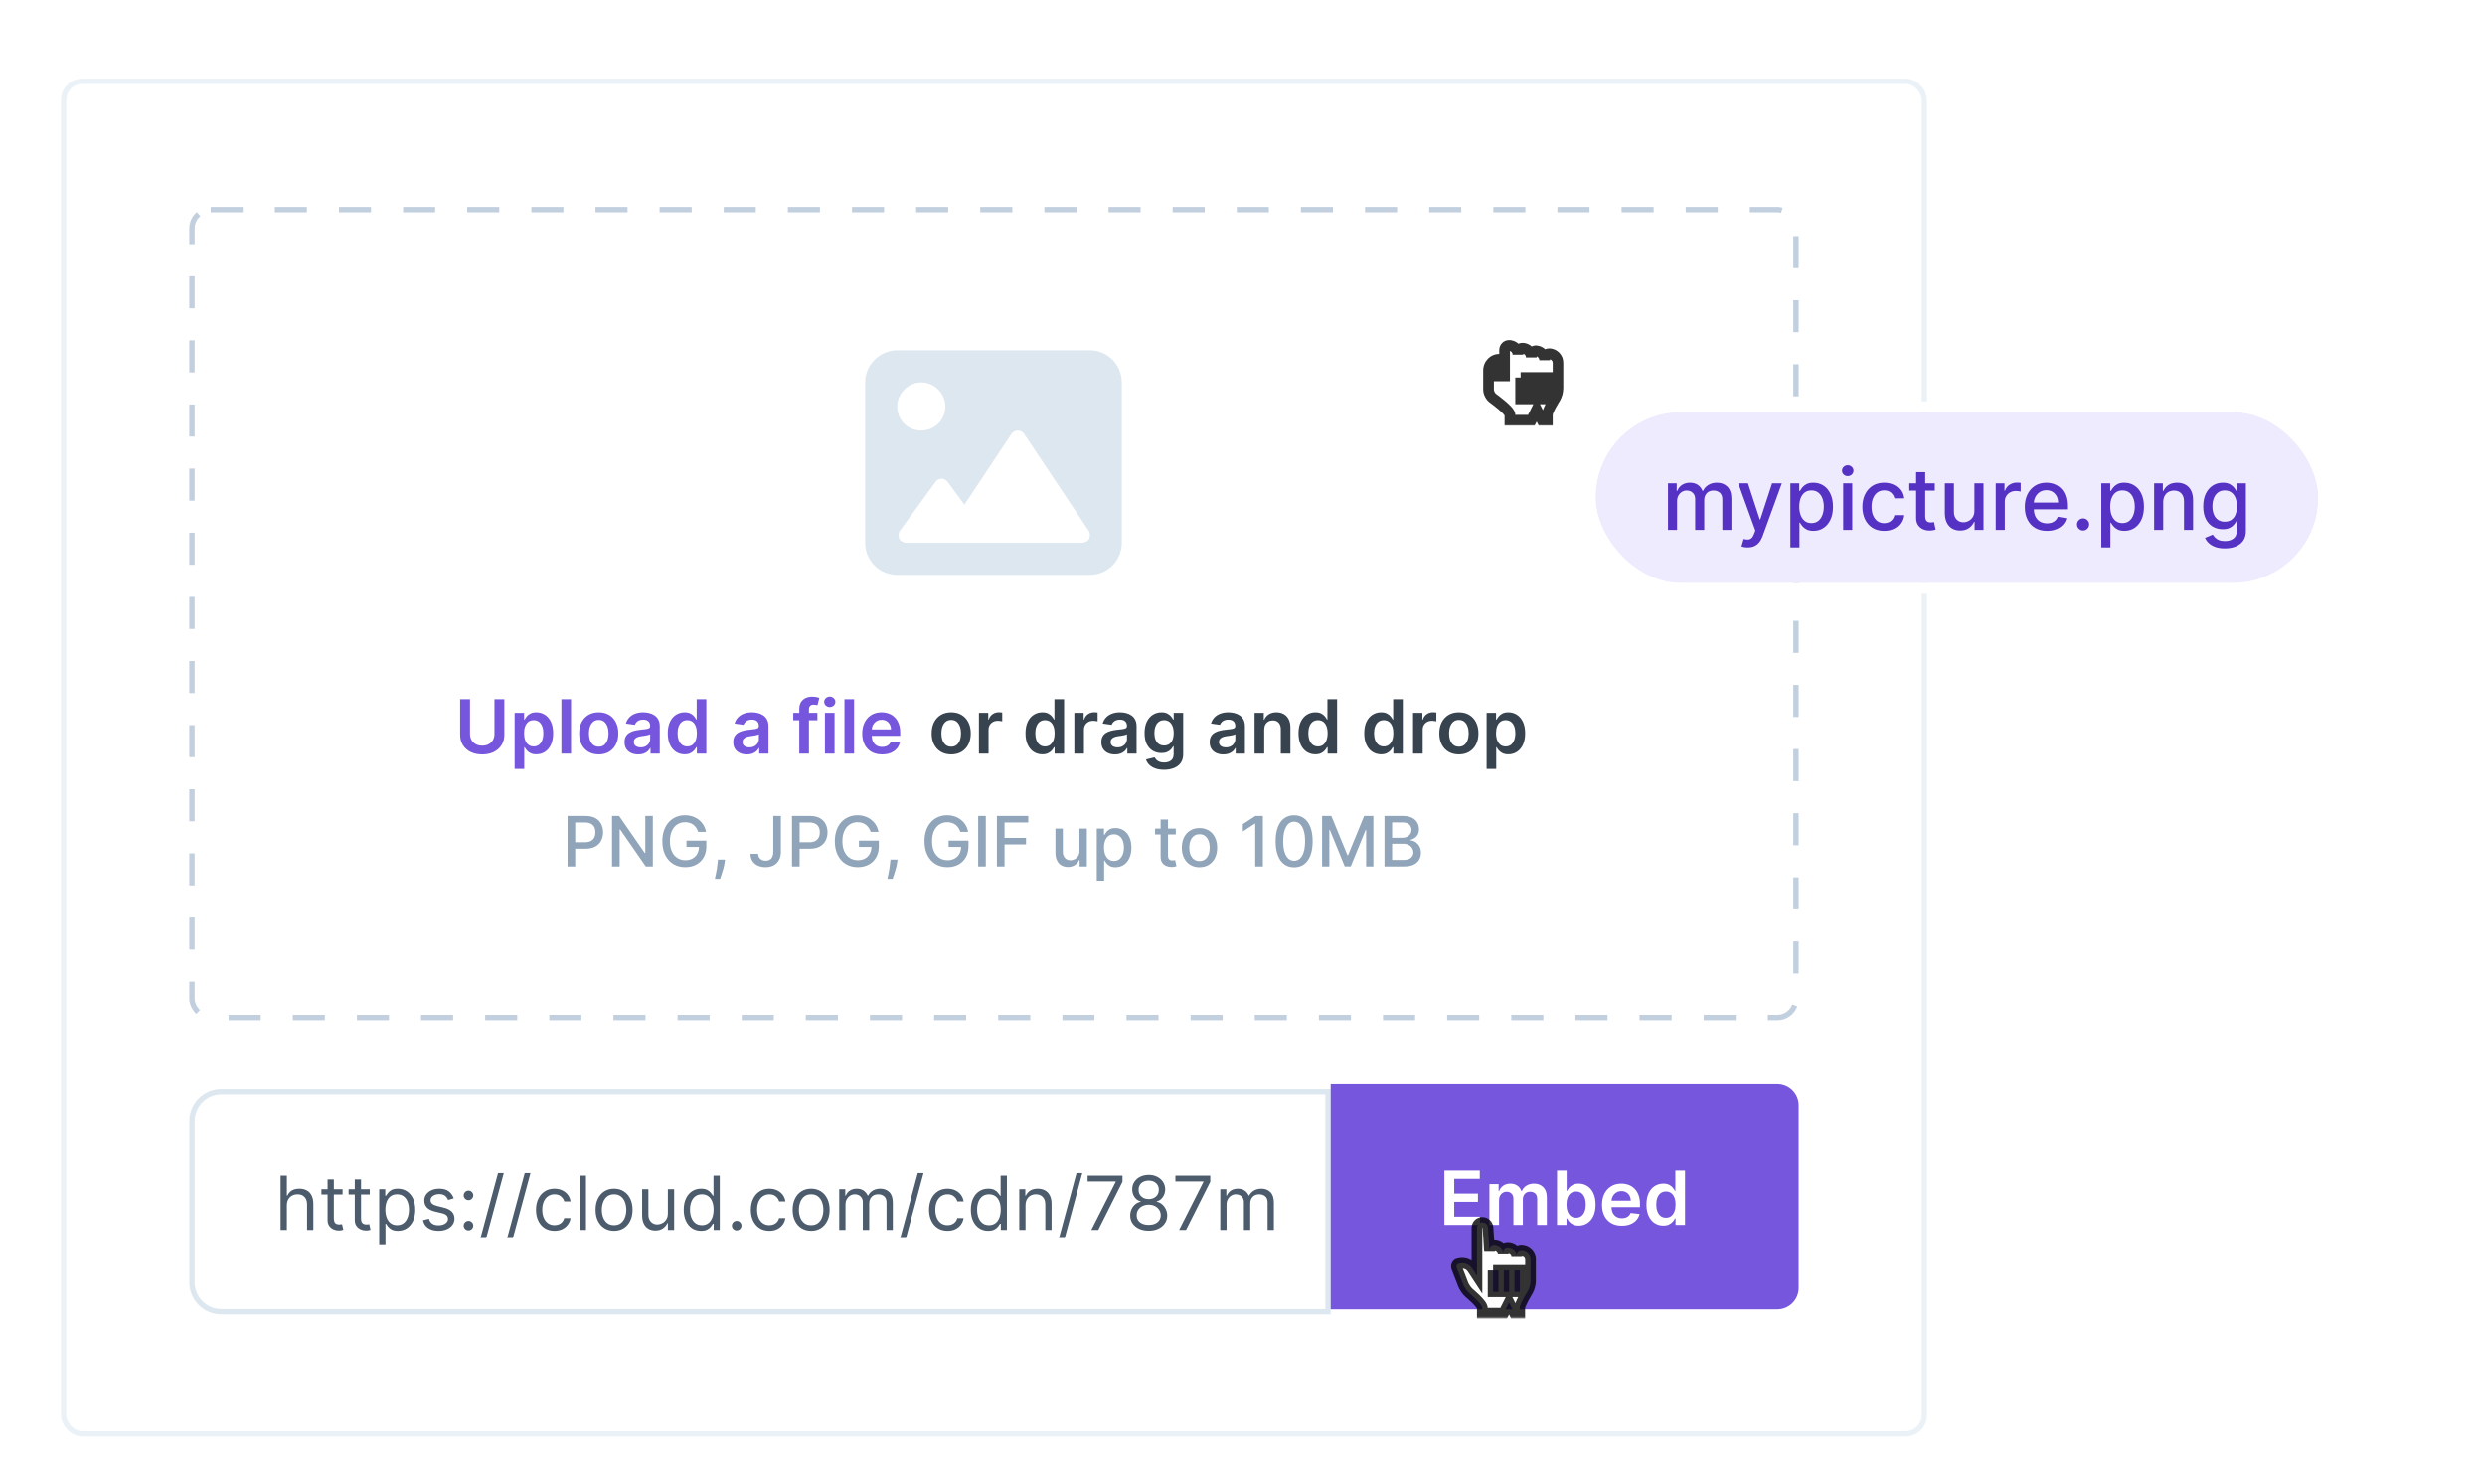 <svg width="489" height="292" viewBox="0 0 489 292" fill="none" xmlns="http://www.w3.org/2000/svg">
<g filter="url(#filter0_ddd_4628_31760)">
<rect x="12" y="8" width="367.194" height="267.242" rx="4.209" fill="white"/>
<rect x="37.251" y="33.251" width="316.692" height="216.924" rx="4.209" fill="white"/>
<path d="M214.436 61.469H176.559C173.107 61.469 170.246 64.33 170.246 67.782V99.346C170.246 102.897 173.107 105.659 176.559 105.659H214.436C217.888 105.659 220.749 102.897 220.749 99.346V67.782C220.749 64.33 217.987 61.469 214.436 61.469ZM181.294 67.782C183.858 67.782 186.028 69.952 186.028 72.517C186.028 75.18 183.957 77.251 181.294 77.251C178.532 77.251 176.559 75.18 176.559 72.517C176.559 69.952 178.729 67.782 181.294 67.782ZM214.337 98.557C214.041 99.05 213.45 99.346 212.956 99.346H178.433C177.743 99.346 177.25 99.05 176.954 98.557C176.756 97.965 176.756 97.373 177.151 96.88L184.056 87.411C184.351 87.016 184.746 86.72 185.338 86.72C185.831 86.72 186.226 87.016 186.522 87.411L189.777 91.85L198.95 78.04C199.246 77.547 199.739 77.251 200.331 77.251C200.824 77.251 201.317 77.547 201.613 78.04L214.239 96.979C214.535 97.373 214.535 98.064 214.337 98.557Z" fill="#DDE7F0"/>
<path d="M97.302 130.126H99.243V137.125C99.243 137.892 99.062 138.567 98.699 139.149C98.34 139.732 97.834 140.187 97.182 140.515C96.53 140.839 95.768 141.001 94.896 141.001C94.021 141.001 93.257 140.839 92.605 140.515C91.953 140.187 91.448 139.732 91.088 139.149C90.729 138.567 90.549 137.892 90.549 137.125V130.126H92.49V136.963C92.49 137.409 92.588 137.807 92.783 138.155C92.982 138.504 93.261 138.778 93.62 138.977C93.979 139.172 94.405 139.27 94.896 139.27C95.388 139.27 95.813 139.172 96.173 138.977C96.535 138.778 96.814 138.504 97.01 138.155C97.205 137.807 97.302 137.409 97.302 136.963V130.126ZM101.269 143.852V132.804H103.131V134.133H103.241C103.338 133.938 103.476 133.73 103.654 133.511C103.832 133.287 104.072 133.097 104.376 132.94C104.679 132.78 105.066 132.7 105.537 132.7C106.158 132.7 106.717 132.858 107.216 133.176C107.718 133.49 108.116 133.955 108.409 134.572C108.705 135.186 108.853 135.939 108.853 136.832C108.853 137.714 108.709 138.464 108.419 139.081C108.13 139.699 107.736 140.169 107.237 140.494C106.738 140.818 106.173 140.98 105.542 140.98C105.082 140.98 104.7 140.903 104.397 140.75C104.093 140.597 103.849 140.412 103.664 140.195C103.483 139.976 103.342 139.768 103.241 139.573H103.162V143.852H101.269ZM103.126 136.822C103.126 137.341 103.199 137.796 103.345 138.187C103.495 138.577 103.71 138.883 103.989 139.102C104.271 139.318 104.613 139.427 105.014 139.427C105.432 139.427 105.783 139.315 106.065 139.092C106.348 138.865 106.56 138.557 106.703 138.166C106.85 137.772 106.923 137.324 106.923 136.822C106.923 136.323 106.852 135.88 106.709 135.493C106.566 135.106 106.353 134.803 106.071 134.583C105.788 134.363 105.436 134.253 105.014 134.253C104.609 134.253 104.266 134.36 103.983 134.572C103.701 134.785 103.487 135.083 103.34 135.467C103.197 135.85 103.126 136.302 103.126 136.822ZM112.368 130.126V140.839H110.475V130.126H112.368ZM117.82 140.996C117.036 140.996 116.356 140.823 115.78 140.478C115.205 140.133 114.758 139.65 114.441 139.029C114.127 138.408 113.97 137.683 113.97 136.853C113.97 136.023 114.127 135.296 114.441 134.672C114.758 134.048 115.205 133.563 115.78 133.218C116.356 132.872 117.036 132.7 117.82 132.7C118.605 132.7 119.285 132.872 119.86 133.218C120.436 133.563 120.88 134.048 121.194 134.672C121.511 135.296 121.67 136.023 121.67 136.853C121.67 137.683 121.511 138.408 121.194 139.029C120.88 139.65 120.436 140.133 119.86 140.478C119.285 140.823 118.605 140.996 117.82 140.996ZM117.831 139.479C118.256 139.479 118.612 139.362 118.898 139.128C119.184 138.891 119.396 138.574 119.536 138.176C119.679 137.779 119.75 137.336 119.75 136.848C119.75 136.356 119.679 135.911 119.536 135.514C119.396 135.113 119.184 134.794 118.898 134.557C118.612 134.32 118.256 134.201 117.831 134.201C117.395 134.201 117.032 134.32 116.743 134.557C116.457 134.794 116.242 135.113 116.099 135.514C115.96 135.911 115.89 136.356 115.89 136.848C115.89 137.336 115.96 137.779 116.099 138.176C116.242 138.574 116.457 138.891 116.743 139.128C117.032 139.362 117.395 139.479 117.831 139.479ZM125.589 141.001C125.08 141.001 124.621 140.91 124.213 140.729C123.809 140.544 123.488 140.272 123.251 139.913C123.017 139.554 122.901 139.111 122.901 138.584C122.901 138.131 122.984 137.756 123.152 137.46C123.319 137.163 123.547 136.926 123.837 136.748C124.126 136.571 124.452 136.436 124.815 136.346C125.181 136.251 125.56 136.183 125.95 136.142C126.421 136.093 126.803 136.049 127.096 136.011C127.389 135.969 127.601 135.906 127.734 135.823C127.87 135.735 127.938 135.601 127.938 135.42V135.388C127.938 134.994 127.821 134.689 127.587 134.473C127.354 134.257 127.017 134.149 126.578 134.149C126.114 134.149 125.746 134.25 125.474 134.452C125.206 134.654 125.024 134.893 124.93 135.169L123.162 134.918C123.302 134.429 123.532 134.021 123.853 133.694C124.173 133.362 124.566 133.115 125.029 132.951C125.493 132.783 126.006 132.7 126.567 132.7C126.954 132.7 127.34 132.745 127.723 132.836C128.107 132.926 128.457 133.076 128.775 133.286C129.092 133.491 129.347 133.772 129.538 134.128C129.734 134.483 129.831 134.928 129.831 135.462V140.839H128.011V139.735H127.948C127.833 139.958 127.671 140.168 127.462 140.363C127.256 140.555 126.996 140.71 126.682 140.828C126.372 140.943 126.008 141.001 125.589 141.001ZM126.081 139.61C126.461 139.61 126.791 139.535 127.069 139.385C127.348 139.231 127.563 139.029 127.713 138.778C127.866 138.527 127.943 138.253 127.943 137.957V137.01C127.884 137.059 127.783 137.104 127.64 137.146C127.5 137.188 127.343 137.224 127.169 137.256C126.995 137.287 126.822 137.315 126.651 137.339C126.48 137.364 126.332 137.385 126.206 137.402C125.924 137.441 125.671 137.503 125.448 137.591C125.225 137.678 125.049 137.8 124.92 137.957C124.791 138.11 124.726 138.309 124.726 138.553C124.726 138.902 124.853 139.165 125.108 139.343C125.363 139.521 125.687 139.61 126.081 139.61ZM134.717 140.98C134.086 140.98 133.521 140.818 133.022 140.494C132.523 140.169 132.129 139.699 131.84 139.081C131.551 138.464 131.406 137.714 131.406 136.832C131.406 135.939 131.552 135.186 131.845 134.572C132.142 133.955 132.541 133.49 133.043 133.176C133.545 132.858 134.105 132.7 134.722 132.7C135.193 132.7 135.58 132.78 135.883 132.94C136.187 133.097 136.427 133.287 136.605 133.511C136.783 133.73 136.921 133.938 137.018 134.133H137.097V130.126H138.996V140.839H137.133V139.573H137.018C136.921 139.768 136.78 139.976 136.595 140.195C136.41 140.412 136.166 140.597 135.862 140.75C135.559 140.903 135.177 140.98 134.717 140.98ZM135.245 139.427C135.646 139.427 135.988 139.318 136.27 139.102C136.553 138.883 136.767 138.577 136.914 138.187C137.06 137.796 137.133 137.341 137.133 136.822C137.133 136.302 137.06 135.85 136.914 135.467C136.771 135.083 136.558 134.785 136.276 134.572C135.997 134.36 135.653 134.253 135.245 134.253C134.823 134.253 134.471 134.363 134.189 134.583C133.906 134.803 133.693 135.106 133.55 135.493C133.407 135.88 133.336 136.323 133.336 136.822C133.336 137.324 133.407 137.772 133.55 138.166C133.697 138.557 133.911 138.865 134.194 139.092C134.48 139.315 134.83 139.427 135.245 139.427ZM146.979 141.001C146.47 141.001 146.011 140.91 145.603 140.729C145.199 140.544 144.878 140.272 144.641 139.913C144.407 139.554 144.291 139.111 144.291 138.584C144.291 138.131 144.374 137.756 144.542 137.46C144.709 137.163 144.937 136.926 145.227 136.748C145.516 136.571 145.842 136.436 146.205 136.346C146.571 136.251 146.949 136.183 147.34 136.142C147.811 136.093 148.193 136.049 148.486 136.011C148.779 135.969 148.991 135.906 149.124 135.823C149.26 135.735 149.328 135.601 149.328 135.42V135.388C149.328 134.994 149.211 134.689 148.977 134.473C148.744 134.257 148.407 134.149 147.968 134.149C147.504 134.149 147.136 134.25 146.864 134.452C146.596 134.654 146.414 134.893 146.32 135.169L144.552 134.918C144.692 134.429 144.922 134.021 145.243 133.694C145.563 133.362 145.956 133.115 146.419 132.951C146.883 132.783 147.396 132.7 147.957 132.7C148.344 132.7 148.73 132.745 149.113 132.836C149.497 132.926 149.847 133.076 150.165 133.286C150.482 133.491 150.737 133.772 150.928 134.128C151.124 134.483 151.221 134.928 151.221 135.462V140.839H149.401V139.735H149.338C149.223 139.958 149.061 140.168 148.852 140.363C148.646 140.555 148.386 140.71 148.072 140.828C147.762 140.943 147.398 141.001 146.979 141.001ZM147.471 139.61C147.851 139.61 148.18 139.535 148.459 139.385C148.738 139.231 148.953 139.029 149.103 138.778C149.256 138.527 149.333 138.253 149.333 137.957V137.01C149.274 137.059 149.173 137.104 149.03 137.146C148.89 137.188 148.733 137.224 148.559 137.256C148.384 137.287 148.212 137.315 148.041 137.339C147.87 137.364 147.722 137.385 147.596 137.402C147.314 137.441 147.061 137.503 146.838 137.591C146.615 137.678 146.439 137.8 146.31 137.957C146.181 138.11 146.116 138.309 146.116 138.553C146.116 138.902 146.243 139.165 146.498 139.343C146.752 139.521 147.077 139.61 147.471 139.61ZM160.849 132.804V134.269H156.099V132.804H160.849ZM157.286 140.839V132.046C157.286 131.505 157.398 131.056 157.621 130.696C157.848 130.337 158.151 130.069 158.531 129.891C158.911 129.713 159.333 129.624 159.797 129.624C160.125 129.624 160.416 129.65 160.671 129.703C160.925 129.755 161.114 129.802 161.236 129.844L160.859 131.308C160.779 131.284 160.678 131.26 160.556 131.235C160.434 131.207 160.298 131.193 160.148 131.193C159.795 131.193 159.546 131.279 159.4 131.45C159.257 131.617 159.185 131.858 159.185 132.171V140.839H157.286ZM162.331 140.839V132.804H164.225V140.839H162.331ZM163.283 131.664C162.984 131.664 162.725 131.565 162.509 131.366C162.293 131.164 162.185 130.921 162.185 130.639C162.185 130.353 162.293 130.111 162.509 129.912C162.725 129.71 162.984 129.608 163.283 129.608C163.587 129.608 163.845 129.71 164.058 129.912C164.274 130.111 164.382 130.353 164.382 130.639C164.382 130.921 164.274 131.164 164.058 131.366C163.845 131.565 163.587 131.664 163.283 131.664ZM168.066 130.126V140.839H166.172V130.126H168.066ZM173.57 140.996C172.764 140.996 172.069 140.828 171.483 140.494C170.9 140.155 170.452 139.678 170.138 139.06C169.825 138.44 169.668 137.709 169.668 136.869C169.668 136.042 169.825 135.317 170.138 134.693C170.456 134.065 170.899 133.577 171.467 133.228C172.035 132.876 172.703 132.7 173.47 132.7C173.966 132.7 174.433 132.78 174.872 132.94C175.315 133.097 175.706 133.341 176.044 133.673C176.386 134.004 176.654 134.426 176.849 134.939C177.045 135.448 177.142 136.054 177.142 136.759V137.339H170.557V136.063H175.327C175.324 135.701 175.245 135.378 175.092 135.095C174.938 134.81 174.724 134.585 174.449 134.421C174.177 134.257 173.859 134.175 173.497 134.175C173.109 134.175 172.769 134.269 172.477 134.457C172.184 134.642 171.955 134.886 171.791 135.19C171.631 135.49 171.549 135.819 171.545 136.178V137.292C171.545 137.76 171.631 138.161 171.802 138.495C171.973 138.827 172.212 139.081 172.518 139.259C172.825 139.434 173.184 139.521 173.596 139.521C173.871 139.521 174.121 139.482 174.344 139.406C174.567 139.325 174.761 139.209 174.925 139.055C175.088 138.902 175.212 138.712 175.296 138.485L177.064 138.684C176.952 139.151 176.74 139.559 176.426 139.908C176.115 140.253 175.718 140.522 175.233 140.713C174.748 140.902 174.194 140.996 173.57 140.996Z" fill="#7556DC"/>
<path d="M187.179 140.996C186.394 140.996 185.714 140.823 185.139 140.478C184.564 140.133 184.117 139.65 183.8 139.029C183.486 138.408 183.329 137.683 183.329 136.853C183.329 136.023 183.486 135.296 183.8 134.672C184.117 134.048 184.564 133.563 185.139 133.218C185.714 132.872 186.394 132.7 187.179 132.7C187.964 132.7 188.644 132.872 189.219 133.218C189.794 133.563 190.239 134.048 190.553 134.672C190.87 135.296 191.029 136.023 191.029 136.853C191.029 137.683 190.87 138.408 190.553 139.029C190.239 139.65 189.794 140.133 189.219 140.478C188.644 140.823 187.964 140.996 187.179 140.996ZM187.189 139.479C187.615 139.479 187.971 139.362 188.256 139.128C188.542 138.891 188.755 138.574 188.895 138.176C189.038 137.779 189.109 137.336 189.109 136.848C189.109 136.356 189.038 135.911 188.895 135.514C188.755 135.113 188.542 134.794 188.256 134.557C187.971 134.32 187.615 134.201 187.189 134.201C186.754 134.201 186.391 134.32 186.101 134.557C185.815 134.794 185.601 135.113 185.458 135.514C185.319 135.911 185.249 136.356 185.249 136.848C185.249 137.336 185.319 137.779 185.458 138.176C185.601 138.574 185.815 138.891 186.101 139.128C186.391 139.362 186.754 139.479 187.189 139.479ZM192.636 140.839V132.804H194.472V134.143H194.556C194.702 133.68 194.953 133.322 195.309 133.071C195.668 132.817 196.078 132.689 196.538 132.689C196.643 132.689 196.76 132.695 196.889 132.705C197.021 132.712 197.131 132.724 197.218 132.742V134.483C197.138 134.456 197.011 134.431 196.836 134.41C196.665 134.386 196.5 134.374 196.339 134.374C195.994 134.374 195.684 134.449 195.408 134.599C195.136 134.745 194.922 134.949 194.765 135.211C194.608 135.472 194.53 135.774 194.53 136.115V140.839H192.636ZM205.111 140.98C204.48 140.98 203.915 140.818 203.417 140.494C202.918 140.169 202.524 139.699 202.234 139.081C201.945 138.464 201.8 137.714 201.8 136.832C201.8 135.939 201.947 135.186 202.24 134.572C202.536 133.955 202.935 133.49 203.438 133.176C203.94 132.858 204.499 132.7 205.117 132.7C205.587 132.7 205.974 132.78 206.278 132.94C206.581 133.097 206.822 133.287 207 133.511C207.178 133.73 207.315 133.938 207.413 134.133H207.491V130.126H209.39V140.839H207.528V139.573H207.413C207.315 139.768 207.174 139.976 206.989 140.195C206.804 140.412 206.56 140.597 206.257 140.75C205.954 140.903 205.572 140.98 205.111 140.98ZM205.64 139.427C206.041 139.427 206.382 139.318 206.665 139.102C206.947 138.883 207.162 138.577 207.308 138.187C207.455 137.796 207.528 137.341 207.528 136.822C207.528 136.302 207.455 135.85 207.308 135.467C207.165 135.083 206.953 134.785 206.67 134.572C206.391 134.36 206.048 134.253 205.64 134.253C205.218 134.253 204.866 134.363 204.583 134.583C204.301 134.803 204.088 135.106 203.945 135.493C203.802 135.88 203.73 136.323 203.73 136.822C203.73 137.324 203.802 137.772 203.945 138.166C204.091 138.557 204.306 138.865 204.588 139.092C204.874 139.315 205.225 139.427 205.64 139.427ZM211.408 140.839V132.804H213.244V134.143H213.328C213.474 133.68 213.725 133.322 214.081 133.071C214.44 132.817 214.85 132.689 215.31 132.689C215.415 132.689 215.531 132.695 215.661 132.705C215.793 132.712 215.903 132.724 215.99 132.742V134.483C215.91 134.456 215.783 134.431 215.608 134.41C215.437 134.386 215.272 134.374 215.111 134.374C214.766 134.374 214.456 134.449 214.18 134.599C213.908 134.745 213.694 134.949 213.537 135.211C213.38 135.472 213.301 135.774 213.301 136.115V140.839H211.408ZM219.416 141.001C218.907 141.001 218.449 140.91 218.041 140.729C217.636 140.544 217.315 140.272 217.078 139.913C216.844 139.554 216.728 139.111 216.728 138.584C216.728 138.131 216.811 137.756 216.979 137.46C217.146 137.163 217.374 136.926 217.664 136.748C217.953 136.571 218.279 136.436 218.642 136.346C219.008 136.251 219.387 136.183 219.777 136.142C220.248 136.093 220.63 136.049 220.923 136.011C221.216 135.969 221.428 135.906 221.561 135.823C221.697 135.735 221.765 135.601 221.765 135.42V135.388C221.765 134.994 221.648 134.689 221.414 134.473C221.181 134.257 220.844 134.149 220.405 134.149C219.941 134.149 219.573 134.25 219.301 134.452C219.033 134.654 218.851 134.893 218.757 135.169L216.989 134.918C217.129 134.429 217.359 134.021 217.68 133.694C218 133.362 218.393 133.115 218.857 132.951C219.32 132.783 219.833 132.7 220.394 132.7C220.781 132.7 221.167 132.745 221.55 132.836C221.934 132.926 222.284 133.076 222.602 133.286C222.919 133.491 223.174 133.772 223.365 134.128C223.561 134.483 223.658 134.928 223.658 135.462V140.839H221.838V139.735H221.775C221.66 139.958 221.498 140.168 221.289 140.363C221.083 140.555 220.823 140.71 220.509 140.828C220.199 140.943 219.835 141.001 219.416 141.001ZM219.908 139.61C220.288 139.61 220.618 139.535 220.897 139.385C221.175 139.231 221.39 139.029 221.54 138.778C221.693 138.527 221.77 138.253 221.77 137.957V137.01C221.711 137.059 221.61 137.104 221.467 137.146C221.327 137.188 221.17 137.224 220.996 137.256C220.822 137.287 220.649 137.315 220.478 137.339C220.307 137.364 220.159 137.385 220.033 137.402C219.751 137.441 219.498 137.503 219.275 137.591C219.052 137.678 218.876 137.8 218.747 137.957C218.618 138.11 218.553 138.309 218.553 138.553C218.553 138.902 218.68 139.165 218.935 139.343C219.19 139.521 219.514 139.61 219.908 139.61ZM229.057 144.019C228.377 144.019 227.792 143.927 227.304 143.742C226.816 143.561 226.424 143.317 226.127 143.01C225.831 142.703 225.625 142.363 225.51 141.99L227.215 141.576C227.292 141.733 227.404 141.889 227.55 142.042C227.697 142.199 227.894 142.328 228.141 142.429C228.392 142.534 228.708 142.586 229.088 142.586C229.625 142.586 230.07 142.455 230.422 142.194C230.774 141.936 230.95 141.51 230.95 140.917V139.395H230.856C230.758 139.59 230.615 139.791 230.427 139.997C230.242 140.202 229.996 140.375 229.689 140.515C229.386 140.654 229.004 140.724 228.544 140.724C227.927 140.724 227.367 140.579 226.865 140.29C226.366 139.997 225.969 139.561 225.672 138.982C225.379 138.4 225.233 137.671 225.233 136.795C225.233 135.913 225.379 135.169 225.672 134.562C225.969 133.952 226.368 133.49 226.87 133.176C227.372 132.858 227.932 132.7 228.549 132.7C229.02 132.7 229.407 132.78 229.71 132.94C230.017 133.097 230.261 133.287 230.443 133.511C230.624 133.73 230.762 133.938 230.856 134.133H230.961V132.804H232.828V140.97C232.828 141.657 232.664 142.225 232.336 142.675C232.008 143.125 231.56 143.461 230.992 143.684C230.424 143.908 229.778 144.019 229.057 144.019ZM229.072 139.238C229.473 139.238 229.815 139.141 230.097 138.945C230.38 138.75 230.594 138.469 230.741 138.103C230.887 137.737 230.961 137.298 230.961 136.785C230.961 136.279 230.887 135.837 230.741 135.456C230.598 135.076 230.385 134.782 230.103 134.572C229.824 134.36 229.48 134.253 229.072 134.253C228.65 134.253 228.298 134.363 228.016 134.583C227.733 134.803 227.52 135.104 227.377 135.488C227.234 135.868 227.163 136.3 227.163 136.785C227.163 137.277 227.234 137.707 227.377 138.077C227.524 138.443 227.738 138.729 228.021 138.935C228.307 139.137 228.657 139.238 229.072 139.238ZM240.734 141.001C240.225 141.001 239.767 140.91 239.359 140.729C238.954 140.544 238.633 140.272 238.396 139.913C238.162 139.554 238.046 139.111 238.046 138.584C238.046 138.131 238.129 137.756 238.297 137.46C238.464 137.163 238.692 136.926 238.982 136.748C239.271 136.571 239.597 136.436 239.96 136.346C240.326 136.251 240.705 136.183 241.095 136.142C241.566 136.093 241.948 136.049 242.241 136.011C242.534 135.969 242.746 135.906 242.879 135.823C243.015 135.735 243.083 135.601 243.083 135.42V135.388C243.083 134.994 242.966 134.689 242.732 134.473C242.499 134.257 242.162 134.149 241.723 134.149C241.259 134.149 240.891 134.25 240.619 134.452C240.351 134.654 240.169 134.893 240.075 135.169L238.307 134.918C238.447 134.429 238.677 134.021 238.998 133.694C239.318 133.362 239.711 133.115 240.175 132.951C240.638 132.783 241.151 132.7 241.712 132.7C242.099 132.7 242.485 132.745 242.868 132.836C243.252 132.926 243.602 133.076 243.92 133.286C244.237 133.491 244.492 133.772 244.683 134.128C244.879 134.483 244.976 134.928 244.976 135.462V140.839H243.156V139.735H243.093C242.978 139.958 242.816 140.168 242.607 140.363C242.401 140.555 242.141 140.71 241.827 140.828C241.517 140.943 241.153 141.001 240.734 141.001ZM241.226 139.61C241.606 139.61 241.936 139.535 242.215 139.385C242.494 139.231 242.708 139.029 242.858 138.778C243.011 138.527 243.088 138.253 243.088 137.957V137.01C243.029 137.059 242.928 137.104 242.785 137.146C242.645 137.188 242.488 137.224 242.314 137.256C242.14 137.287 241.967 137.315 241.796 137.339C241.625 137.364 241.477 137.385 241.351 137.402C241.069 137.441 240.816 137.503 240.593 137.591C240.37 137.678 240.194 137.8 240.065 137.957C239.936 138.11 239.871 138.309 239.871 138.553C239.871 138.902 239.998 139.165 240.253 139.343C240.508 139.521 240.832 139.61 241.226 139.61ZM248.774 136.131V140.839H246.88V132.804H248.69V134.17H248.784C248.969 133.72 249.264 133.362 249.668 133.097C250.076 132.832 250.58 132.7 251.18 132.7C251.735 132.7 252.218 132.818 252.629 133.055C253.044 133.293 253.365 133.636 253.591 134.086C253.822 134.536 253.935 135.082 253.931 135.723V140.839H252.038V136.016C252.038 135.479 251.898 135.059 251.619 134.755C251.344 134.452 250.962 134.3 250.474 134.3C250.143 134.3 249.848 134.374 249.59 134.52C249.335 134.663 249.135 134.871 248.988 135.143C248.845 135.415 248.774 135.744 248.774 136.131ZM258.838 140.98C258.207 140.98 257.642 140.818 257.143 140.494C256.645 140.169 256.25 139.699 255.961 139.081C255.672 138.464 255.527 137.714 255.527 136.832C255.527 135.939 255.673 135.186 255.966 134.572C256.263 133.955 256.662 133.49 257.164 133.176C257.666 132.858 258.226 132.7 258.843 132.7C259.314 132.7 259.701 132.78 260.004 132.94C260.308 133.097 260.548 133.287 260.726 133.511C260.904 133.73 261.042 133.938 261.139 134.133H261.218V130.126H263.117V140.839H261.255V139.573H261.139C261.042 139.768 260.901 139.976 260.716 140.195C260.531 140.412 260.287 140.597 259.983 140.75C259.68 140.903 259.298 140.98 258.838 140.98ZM259.366 139.427C259.767 139.427 260.109 139.318 260.391 139.102C260.674 138.883 260.888 138.577 261.035 138.187C261.181 137.796 261.255 137.341 261.255 136.822C261.255 136.302 261.181 135.85 261.035 135.467C260.892 135.083 260.679 134.785 260.397 134.572C260.118 134.36 259.774 134.253 259.366 134.253C258.944 134.253 258.592 134.363 258.31 134.583C258.027 134.803 257.814 135.106 257.671 135.493C257.529 135.88 257.457 136.323 257.457 136.822C257.457 137.324 257.529 137.772 257.671 138.166C257.818 138.557 258.032 138.865 258.315 139.092C258.601 139.315 258.951 139.427 259.366 139.427ZM271.77 140.98C271.139 140.98 270.574 140.818 270.075 140.494C269.576 140.169 269.182 139.699 268.893 139.081C268.603 138.464 268.459 137.714 268.459 136.832C268.459 135.939 268.605 135.186 268.898 134.572C269.194 133.955 269.594 133.49 270.096 133.176C270.598 132.858 271.158 132.7 271.775 132.7C272.246 132.7 272.633 132.78 272.936 132.94C273.24 133.097 273.48 133.287 273.658 133.511C273.836 133.73 273.974 133.938 274.071 134.133H274.15V130.126H276.048V140.839H274.186V139.573H274.071C273.974 139.768 273.832 139.976 273.648 140.195C273.463 140.412 273.219 140.597 272.915 140.75C272.612 140.903 272.23 140.98 271.77 140.98ZM272.298 139.427C272.699 139.427 273.041 139.318 273.323 139.102C273.606 138.883 273.82 138.577 273.967 138.187C274.113 137.796 274.186 137.341 274.186 136.822C274.186 136.302 274.113 135.85 273.967 135.467C273.824 135.083 273.611 134.785 273.328 134.572C273.05 134.36 272.706 134.253 272.298 134.253C271.876 134.253 271.524 134.363 271.241 134.583C270.959 134.803 270.746 135.106 270.603 135.493C270.46 135.88 270.389 136.323 270.389 136.822C270.389 137.324 270.46 137.772 270.603 138.166C270.75 138.557 270.964 138.865 271.247 139.092C271.533 139.315 271.883 139.427 272.298 139.427ZM278.066 140.839V132.804H279.902V134.143H279.986C280.132 133.68 280.383 133.322 280.739 133.071C281.098 132.817 281.508 132.689 281.968 132.689C282.073 132.689 282.19 132.695 282.319 132.705C282.451 132.712 282.561 132.724 282.648 132.742V134.483C282.568 134.456 282.441 134.431 282.267 134.41C282.096 134.386 281.93 134.374 281.77 134.374C281.424 134.374 281.114 134.449 280.839 134.599C280.567 134.745 280.352 134.949 280.195 135.211C280.038 135.472 279.96 135.774 279.96 136.115V140.839H278.066ZM287.08 140.996C286.296 140.996 285.616 140.823 285.04 140.478C284.465 140.133 284.018 139.65 283.701 139.029C283.387 138.408 283.23 137.683 283.23 136.853C283.23 136.023 283.387 135.296 283.701 134.672C284.018 134.048 284.465 133.563 285.04 133.218C285.616 132.872 286.296 132.7 287.08 132.7C287.865 132.7 288.545 132.872 289.12 133.218C289.696 133.563 290.14 134.048 290.454 134.672C290.771 135.296 290.93 136.023 290.93 136.853C290.93 137.683 290.771 138.408 290.454 139.029C290.14 139.65 289.696 140.133 289.12 140.478C288.545 140.823 287.865 140.996 287.08 140.996ZM287.091 139.479C287.516 139.479 287.872 139.362 288.158 139.128C288.444 138.891 288.656 138.574 288.796 138.176C288.939 137.779 289.01 137.336 289.01 136.848C289.01 136.356 288.939 135.911 288.796 135.514C288.656 135.113 288.444 134.794 288.158 134.557C287.872 134.32 287.516 134.201 287.091 134.201C286.655 134.201 286.292 134.32 286.003 134.557C285.717 134.794 285.502 135.113 285.359 135.514C285.22 135.911 285.15 136.356 285.15 136.848C285.15 137.336 285.22 137.779 285.359 138.176C285.502 138.574 285.717 138.891 286.003 139.128C286.292 139.362 286.655 139.479 287.091 139.479ZM292.537 143.852V132.804H294.399V134.133H294.509C294.607 133.938 294.745 133.73 294.922 133.511C295.1 133.287 295.341 133.097 295.644 132.94C295.948 132.78 296.335 132.7 296.806 132.7C297.426 132.7 297.986 132.858 298.485 133.176C298.987 133.49 299.384 133.955 299.677 134.572C299.974 135.186 300.122 135.939 300.122 136.832C300.122 137.714 299.977 138.464 299.688 139.081C299.398 139.699 299.004 140.169 298.506 140.494C298.007 140.818 297.442 140.98 296.811 140.98C296.35 140.98 295.969 140.903 295.665 140.75C295.362 140.597 295.118 140.412 294.933 140.195C294.752 139.976 294.61 139.768 294.509 139.573H294.431V143.852H292.537ZM294.394 136.822C294.394 137.341 294.467 137.796 294.614 138.187C294.764 138.577 294.978 138.883 295.257 139.102C295.54 139.318 295.881 139.427 296.282 139.427C296.701 139.427 297.051 139.315 297.334 139.092C297.616 138.865 297.829 138.557 297.972 138.166C298.118 137.772 298.192 137.324 298.192 136.822C298.192 136.323 298.12 135.88 297.977 135.493C297.834 135.106 297.622 134.803 297.339 134.583C297.057 134.363 296.704 134.253 296.282 134.253C295.878 134.253 295.534 134.36 295.252 134.572C294.97 134.785 294.755 135.083 294.609 135.467C294.466 135.85 294.394 136.302 294.394 136.822Z" fill="#37434F"/>
<path d="M111.69 163.047V153.1H115.236C116.01 153.1 116.651 153.241 117.159 153.522C117.668 153.804 118.048 154.19 118.301 154.678C118.553 155.164 118.679 155.711 118.679 156.32C118.679 156.932 118.552 157.483 118.296 157.972C118.043 158.457 117.661 158.843 117.149 159.128C116.641 159.409 116.002 159.55 115.231 159.55H112.793V158.278H115.095C115.584 158.278 115.981 158.193 116.285 158.025C116.589 157.853 116.813 157.62 116.955 157.326C117.098 157.031 117.169 156.696 117.169 156.32C117.169 155.945 117.098 155.611 116.955 155.32C116.813 155.028 116.588 154.8 116.28 154.635C115.976 154.47 115.574 154.387 115.075 154.387H113.191V163.047H111.69ZM128.468 153.1V163.047H127.088L122.032 155.752H121.94V163.047H120.439V153.1H121.828L126.889 160.405H126.982V153.1H128.468ZM137.389 156.243C137.295 155.948 137.169 155.684 137.01 155.451C136.855 155.214 136.669 155.014 136.452 154.848C136.235 154.68 135.987 154.552 135.709 154.465C135.433 154.377 135.131 154.334 134.8 154.334C134.24 154.334 133.735 154.478 133.285 154.766C132.835 155.054 132.479 155.477 132.216 156.034C131.957 156.587 131.828 157.266 131.828 158.069C131.828 158.875 131.959 159.557 132.221 160.114C132.483 160.671 132.843 161.093 133.299 161.381C133.756 161.67 134.276 161.814 134.859 161.814C135.399 161.814 135.871 161.704 136.272 161.483C136.677 161.263 136.989 160.952 137.209 160.551C137.433 160.146 137.545 159.67 137.545 159.123L137.933 159.196H135.087V157.957H138.997V159.089C138.997 159.924 138.819 160.65 138.463 161.265C138.11 161.877 137.621 162.35 136.996 162.683C136.374 163.017 135.662 163.183 134.859 163.183C133.958 163.183 133.168 162.976 132.488 162.562C131.812 162.147 131.284 161.559 130.905 160.799C130.526 160.034 130.337 159.128 130.337 158.079C130.337 157.285 130.447 156.573 130.667 155.941C130.887 155.31 131.196 154.774 131.595 154.334C131.996 153.89 132.467 153.552 133.008 153.318C133.552 153.082 134.146 152.964 134.791 152.964C135.328 152.964 135.828 153.043 136.291 153.202C136.758 153.361 137.172 153.586 137.535 153.877C137.901 154.168 138.204 154.515 138.443 154.916C138.683 155.315 138.845 155.757 138.929 156.243H137.389ZM142.675 161.687L142.602 162.217C142.554 162.605 142.471 163.01 142.354 163.431C142.241 163.855 142.123 164.249 142 164.611C141.88 164.974 141.781 165.262 141.704 165.476H140.674C140.716 165.275 140.774 165.003 140.849 164.66C140.923 164.32 140.996 163.939 141.067 163.519C141.139 163.098 141.192 162.669 141.228 162.231L141.276 161.687H142.675ZM152.168 153.1H153.664V160.153C153.664 160.79 153.538 161.336 153.285 161.789C153.036 162.243 152.685 162.589 152.231 162.829C151.778 163.065 151.247 163.183 150.638 163.183C150.078 163.183 149.575 163.081 149.128 162.877C148.684 162.673 148.333 162.377 148.074 161.989C147.818 161.597 147.69 161.121 147.69 160.561H149.181C149.181 160.836 149.244 161.074 149.371 161.275C149.5 161.475 149.677 161.632 149.9 161.746C150.127 161.856 150.386 161.911 150.677 161.911C150.994 161.911 151.263 161.844 151.483 161.712C151.707 161.576 151.877 161.377 151.993 161.114C152.11 160.852 152.168 160.531 152.168 160.153V153.1ZM155.849 163.047V153.1H159.394C160.168 153.1 160.81 153.241 161.318 153.522C161.826 153.804 162.207 154.19 162.459 154.678C162.712 155.164 162.838 155.711 162.838 156.32C162.838 156.932 162.71 157.483 162.454 157.972C162.202 158.457 161.82 158.843 161.308 159.128C160.8 159.409 160.16 159.55 159.39 159.55H156.951V158.278H159.254C159.743 158.278 160.139 158.193 160.444 158.025C160.748 157.853 160.971 157.62 161.114 157.326C161.256 157.031 161.328 156.696 161.328 156.32C161.328 155.945 161.256 155.611 161.114 155.32C160.971 155.028 160.746 154.8 160.439 154.635C160.134 154.47 159.733 154.387 159.234 154.387H157.35V163.047H155.849ZM171.33 156.243C171.236 155.948 171.11 155.684 170.951 155.451C170.795 155.214 170.609 155.014 170.392 154.848C170.175 154.68 169.928 154.552 169.649 154.465C169.374 154.377 169.071 154.334 168.741 154.334C168.181 154.334 167.676 154.478 167.225 154.766C166.775 155.054 166.419 155.477 166.157 156.034C165.898 156.587 165.768 157.266 165.768 158.069C165.768 158.875 165.899 159.557 166.162 160.114C166.424 160.671 166.783 161.093 167.24 161.381C167.697 161.67 168.216 161.814 168.799 161.814C169.34 161.814 169.811 161.704 170.213 161.483C170.617 161.263 170.93 160.952 171.15 160.551C171.373 160.146 171.485 159.67 171.485 159.123L171.874 159.196H169.027V157.957H172.937V159.089C172.937 159.924 172.759 160.65 172.403 161.265C172.05 161.877 171.561 162.35 170.936 162.683C170.315 163.017 169.602 163.183 168.799 163.183C167.899 163.183 167.109 162.976 166.429 162.562C165.752 162.147 165.224 161.559 164.845 160.799C164.467 160.034 164.277 159.128 164.277 158.079C164.277 157.285 164.387 156.573 164.607 155.941C164.828 155.31 165.137 154.774 165.535 154.334C165.937 153.89 166.408 153.552 166.949 153.318C167.493 153.082 168.087 152.964 168.731 152.964C169.269 152.964 169.769 153.043 170.232 153.202C170.698 153.361 171.113 153.586 171.475 153.877C171.841 154.168 172.144 154.515 172.384 154.916C172.623 155.315 172.785 155.757 172.869 156.243H171.33ZM176.616 161.687L176.543 162.217C176.494 162.605 176.412 163.01 176.295 163.431C176.182 163.855 176.063 164.249 175.94 164.611C175.821 164.974 175.722 165.262 175.644 165.476H174.614C174.656 165.275 174.715 165.003 174.789 164.66C174.864 164.32 174.937 163.939 175.008 163.519C175.079 163.098 175.132 162.669 175.168 162.231L175.217 161.687H176.616ZM188.975 156.243C188.881 155.948 188.754 155.684 188.596 155.451C188.44 155.214 188.254 155.014 188.037 154.848C187.82 154.68 187.572 154.552 187.294 154.465C187.019 154.377 186.716 154.334 186.386 154.334C185.825 154.334 185.32 154.478 184.87 154.766C184.42 155.054 184.064 155.477 183.802 156.034C183.543 156.587 183.413 157.266 183.413 158.069C183.413 158.875 183.544 159.557 183.807 160.114C184.069 160.671 184.428 161.093 184.885 161.381C185.341 161.67 185.861 161.814 186.444 161.814C186.985 161.814 187.456 161.704 187.857 161.483C188.262 161.263 188.575 160.952 188.795 160.551C189.018 160.146 189.13 159.67 189.13 159.123L189.519 159.196H186.672V157.957H190.582V159.089C190.582 159.924 190.404 160.65 190.048 161.265C189.695 161.877 189.206 162.35 188.581 162.683C187.959 163.017 187.247 163.183 186.444 163.183C185.544 163.183 184.754 162.976 184.074 162.562C183.397 162.147 182.869 161.559 182.49 160.799C182.111 160.034 181.922 159.128 181.922 158.079C181.922 157.285 182.032 156.573 182.252 155.941C182.472 155.31 182.782 154.774 183.18 154.334C183.581 153.89 184.053 153.552 184.593 153.318C185.137 153.082 185.732 152.964 186.376 152.964C186.913 152.964 187.414 153.043 187.877 153.202C188.343 153.361 188.758 153.586 189.12 153.877C189.486 154.168 189.789 154.515 190.029 154.916C190.268 155.315 190.43 155.757 190.514 156.243H188.975ZM193.988 153.1V163.047H192.487V153.1H193.988ZM196.174 163.047V153.1H202.343V154.392H197.675V157.423H201.901V158.71H197.675V163.047H196.174ZM212.418 159.953V155.587H213.875V163.047H212.447V161.755H212.369C212.197 162.154 211.922 162.486 211.543 162.751C211.168 163.013 210.7 163.145 210.14 163.145C209.66 163.145 209.236 163.039 208.867 162.829C208.501 162.615 208.213 162.299 208.002 161.882C207.795 161.464 207.692 160.947 207.692 160.332V155.587H209.144V160.157C209.144 160.666 209.285 161.071 209.566 161.372C209.848 161.673 210.214 161.823 210.664 161.823C210.936 161.823 211.206 161.755 211.475 161.619C211.747 161.483 211.972 161.278 212.15 161.003C212.332 160.727 212.421 160.378 212.418 159.953ZM215.826 165.845V155.587H217.244V156.796H217.366C217.45 156.641 217.571 156.461 217.73 156.257C217.889 156.053 218.109 155.875 218.391 155.723C218.672 155.567 219.045 155.49 219.508 155.49C220.11 155.49 220.648 155.642 221.12 155.946C221.593 156.251 221.964 156.689 222.233 157.263C222.505 157.836 222.641 158.525 222.641 159.332C222.641 160.138 222.506 160.829 222.237 161.406C221.969 161.979 221.6 162.421 221.13 162.732C220.661 163.039 220.125 163.193 219.522 163.193C219.069 163.193 218.698 163.117 218.41 162.965C218.125 162.813 217.902 162.635 217.74 162.431C217.578 162.227 217.453 162.045 217.366 161.887H217.278V165.845H215.826ZM217.249 159.317C217.249 159.842 217.325 160.301 217.477 160.697C217.63 161.092 217.85 161.401 218.138 161.624C218.426 161.844 218.779 161.955 219.197 161.955C219.631 161.955 219.993 161.84 220.285 161.61C220.576 161.377 220.797 161.061 220.945 160.663C221.098 160.264 221.174 159.816 221.174 159.317C221.174 158.825 221.099 158.383 220.95 157.991C220.805 157.599 220.584 157.29 220.29 157.063C219.998 156.837 219.634 156.723 219.197 156.723C218.776 156.723 218.42 156.832 218.128 157.049C217.84 157.266 217.622 157.569 217.473 157.957C217.324 158.346 217.249 158.799 217.249 159.317ZM231.37 155.587V156.753H227.295V155.587H231.37ZM228.388 153.799H229.84V160.857C229.84 161.139 229.882 161.351 229.966 161.493C230.051 161.632 230.159 161.728 230.292 161.78C230.428 161.828 230.575 161.853 230.734 161.853C230.85 161.853 230.952 161.844 231.04 161.828C231.127 161.812 231.195 161.799 231.244 161.789L231.506 162.989C231.422 163.021 231.302 163.054 231.147 163.086C230.991 163.122 230.797 163.141 230.564 163.145C230.182 163.151 229.826 163.083 229.495 162.941C229.165 162.798 228.898 162.578 228.694 162.28C228.49 161.982 228.388 161.608 228.388 161.158V153.799ZM236.039 163.198C235.34 163.198 234.729 163.038 234.208 162.717C233.687 162.397 233.282 161.948 232.994 161.372C232.705 160.795 232.561 160.122 232.561 159.351C232.561 158.577 232.705 157.9 232.994 157.321C233.282 156.741 233.687 156.291 234.208 155.971C234.729 155.65 235.34 155.49 236.039 155.49C236.738 155.49 237.349 155.65 237.87 155.971C238.392 156.291 238.796 156.741 239.084 157.321C239.373 157.9 239.517 158.577 239.517 159.351C239.517 160.122 239.373 160.795 239.084 161.372C238.796 161.948 238.392 162.397 237.87 162.717C237.349 163.038 236.738 163.198 236.039 163.198ZM236.044 161.979C236.497 161.979 236.873 161.859 237.171 161.619C237.469 161.38 237.689 161.061 237.831 160.663C237.977 160.264 238.05 159.825 238.05 159.346C238.05 158.87 237.977 158.433 237.831 158.035C237.689 157.633 237.469 157.311 237.171 157.068C236.873 156.825 236.497 156.704 236.044 156.704C235.587 156.704 235.208 156.825 234.907 157.068C234.609 157.311 234.388 157.633 234.242 158.035C234.099 158.433 234.028 158.87 234.028 159.346C234.028 159.825 234.099 160.264 234.242 160.663C234.388 161.061 234.609 161.38 234.907 161.619C235.208 161.859 235.587 161.979 236.044 161.979ZM248.512 153.1V163.047H247.007V154.606H246.948L244.568 156.16V154.722L247.05 153.1H248.512ZM254.666 163.213C253.899 163.209 253.243 163.007 252.699 162.605C252.155 162.204 251.739 161.619 251.451 160.852C251.163 160.085 251.019 159.16 251.019 158.079C251.019 157 251.163 156.079 251.451 155.315C251.742 154.551 252.16 153.968 252.704 153.566C253.251 153.165 253.905 152.964 254.666 152.964C255.427 152.964 256.08 153.166 256.624 153.571C257.168 153.973 257.584 154.555 257.872 155.32C258.163 156.081 258.309 157 258.309 158.079C258.309 159.163 258.165 160.089 257.877 160.857C257.589 161.621 257.173 162.205 256.629 162.61C256.085 163.012 255.43 163.213 254.666 163.213ZM254.666 161.916C255.34 161.916 255.866 161.587 256.245 160.93C256.627 160.272 256.818 159.322 256.818 158.079C256.818 157.253 256.731 156.555 256.556 155.985C256.384 155.412 256.136 154.978 255.813 154.683C255.492 154.385 255.11 154.236 254.666 154.236C253.996 154.236 253.47 154.567 253.088 155.227C252.706 155.888 252.513 156.838 252.51 158.079C252.51 158.907 252.595 159.609 252.767 160.182C252.942 160.752 253.19 161.184 253.51 161.479C253.831 161.77 254.216 161.916 254.666 161.916ZM260.168 153.1H261.99L265.156 160.833H265.273L268.44 153.1H270.261V163.047H268.833V155.849H268.741L265.807 163.033H264.622L261.688 155.844H261.596V163.047H260.168V153.1ZM272.443 163.047V153.1H276.086C276.792 153.1 277.377 153.216 277.84 153.45C278.303 153.68 278.649 153.992 278.879 154.387C279.109 154.779 279.224 155.221 279.224 155.713C279.224 156.128 279.148 156.477 278.996 156.762C278.843 157.044 278.639 157.271 278.384 157.442C278.131 157.611 277.853 157.734 277.548 157.811V157.909C277.879 157.925 278.201 158.032 278.515 158.229C278.832 158.423 279.094 158.7 279.302 159.06C279.509 159.419 279.613 159.856 279.613 160.371C279.613 160.879 279.493 161.336 279.253 161.741C279.017 162.142 278.651 162.461 278.155 162.698C277.66 162.931 277.027 163.047 276.256 163.047H272.443ZM273.944 161.76H276.111C276.829 161.76 277.344 161.621 277.655 161.343C277.966 161.064 278.121 160.716 278.121 160.298C278.121 159.984 278.042 159.696 277.883 159.434C277.725 159.171 277.498 158.963 277.203 158.807C276.912 158.652 276.565 158.574 276.164 158.574H273.944V161.76ZM273.944 157.403H275.955C276.292 157.403 276.595 157.339 276.863 157.209C277.135 157.08 277.351 156.898 277.509 156.665C277.671 156.429 277.752 156.15 277.752 155.83C277.752 155.418 277.608 155.074 277.32 154.795C277.032 154.517 276.59 154.377 275.994 154.377H273.944V157.403Z" fill="#91A5BA"/>
<rect x="37.777" y="33.777" width="315.64" height="158.995" rx="3.682" stroke="#C1CFDE" stroke-width="1.052" stroke-dasharray="6.31 6.31"/>
<g filter="url(#filter1_d_4628_31760)">
<path d="M37.251 212.237C37.251 208.751 40.078 205.924 43.564 205.924H261.858V250.176H43.564C40.078 250.176 37.251 247.349 37.251 243.863V212.237Z" fill="white"/>
<path d="M56.45 228.717V233.55H55.215V222.837H56.45V226.771H56.554C56.743 226.356 57.025 226.026 57.402 225.782C57.782 225.535 58.287 225.411 58.919 225.411C59.466 225.411 59.946 225.521 60.357 225.74C60.769 225.956 61.088 226.289 61.314 226.739C61.544 227.186 61.66 227.754 61.66 228.445V233.55H60.425V228.528C60.425 227.89 60.259 227.397 59.928 227.048C59.6 226.696 59.145 226.52 58.563 226.52C58.158 226.52 57.796 226.605 57.475 226.776C57.157 226.947 56.907 227.196 56.722 227.524C56.54 227.852 56.45 228.249 56.45 228.717ZM67.412 225.515V226.561H63.248V225.515H67.412ZM64.462 223.59H65.696V231.248C65.696 231.597 65.747 231.859 65.848 232.033C65.953 232.204 66.085 232.319 66.246 232.378C66.409 232.434 66.582 232.462 66.763 232.462C66.899 232.462 67.011 232.455 67.098 232.441C67.185 232.423 67.255 232.409 67.307 232.399L67.558 233.508C67.475 233.539 67.358 233.571 67.208 233.602C67.058 233.637 66.868 233.654 66.638 233.654C66.289 233.654 65.947 233.579 65.613 233.429C65.281 233.28 65.006 233.051 64.786 232.744C64.57 232.437 64.462 232.05 64.462 231.583V223.59ZM72.763 225.515V226.561H68.599V225.515H72.763ZM69.813 223.59H71.047V231.248C71.047 231.597 71.098 231.859 71.199 232.033C71.304 232.204 71.436 232.319 71.597 232.378C71.76 232.434 71.933 232.462 72.115 232.462C72.251 232.462 72.362 232.455 72.449 232.441C72.536 232.423 72.606 232.409 72.659 232.399L72.91 233.508C72.826 233.539 72.709 233.571 72.559 233.602C72.409 233.637 72.219 233.654 71.989 233.654C71.64 233.654 71.299 233.579 70.964 233.429C70.632 233.28 70.357 233.051 70.137 232.744C69.921 232.437 69.813 232.05 69.813 231.583V223.59ZM74.62 236.563V225.515H75.813V226.792H75.959C76.05 226.652 76.175 226.474 76.336 226.258C76.5 226.038 76.733 225.843 77.037 225.672C77.344 225.498 77.758 225.411 78.282 225.411C78.958 225.411 79.554 225.58 80.07 225.918C80.587 226.256 80.989 226.736 81.279 227.357C81.568 227.977 81.713 228.71 81.713 229.553C81.713 230.404 81.568 231.142 81.279 231.766C80.989 232.387 80.588 232.868 80.076 233.21C79.563 233.548 78.972 233.717 78.302 233.717C77.786 233.717 77.373 233.632 77.063 233.461C76.752 233.287 76.514 233.089 76.346 232.87C76.179 232.647 76.05 232.462 75.959 232.315H75.855V236.563H74.62ZM75.834 229.533C75.834 230.139 75.922 230.675 76.1 231.138C76.278 231.599 76.538 231.96 76.88 232.221C77.222 232.479 77.64 232.608 78.135 232.608C78.651 232.608 79.082 232.472 79.427 232.2C79.776 231.925 80.037 231.555 80.212 231.091C80.39 230.624 80.478 230.104 80.478 229.533C80.478 228.968 80.391 228.459 80.217 228.005C80.046 227.548 79.786 227.187 79.438 226.922C79.092 226.654 78.658 226.52 78.135 226.52C77.633 226.52 77.211 226.647 76.869 226.901C76.528 227.153 76.269 227.505 76.095 227.958C75.921 228.408 75.834 228.933 75.834 229.533ZM89.287 227.315L88.178 227.629C88.109 227.444 88.006 227.264 87.87 227.09C87.737 226.912 87.556 226.765 87.326 226.65C87.095 226.535 86.801 226.478 86.442 226.478C85.95 226.478 85.54 226.591 85.212 226.818C84.888 227.041 84.726 227.325 84.726 227.67C84.726 227.977 84.838 228.22 85.061 228.397C85.284 228.575 85.633 228.724 86.107 228.842L87.299 229.135C88.018 229.309 88.553 229.576 88.905 229.935C89.257 230.291 89.434 230.75 89.434 231.311C89.434 231.771 89.301 232.183 89.036 232.545C88.775 232.908 88.408 233.194 87.938 233.403C87.467 233.613 86.919 233.717 86.295 233.717C85.476 233.717 84.797 233.539 84.26 233.184C83.723 232.828 83.383 232.308 83.24 231.625L84.412 231.332C84.524 231.764 84.735 232.089 85.045 232.305C85.359 232.521 85.769 232.629 86.274 232.629C86.85 232.629 87.306 232.507 87.645 232.263C87.986 232.015 88.157 231.719 88.157 231.374C88.157 231.095 88.06 230.861 87.864 230.673C87.669 230.481 87.369 230.338 86.965 230.244L85.626 229.93C84.89 229.756 84.349 229.485 84.004 229.119C83.662 228.75 83.491 228.288 83.491 227.733C83.491 227.28 83.619 226.879 83.873 226.53C84.131 226.181 84.482 225.908 84.925 225.709C85.371 225.51 85.877 225.411 86.442 225.411C87.237 225.411 87.861 225.585 88.314 225.934C88.771 226.283 89.095 226.743 89.287 227.315ZM92.192 233.633C91.933 233.633 91.712 233.541 91.527 233.356C91.342 233.171 91.25 232.95 91.25 232.692C91.25 232.434 91.342 232.212 91.527 232.028C91.712 231.843 91.933 231.75 92.192 231.75C92.45 231.75 92.671 231.843 92.856 232.028C93.041 232.212 93.133 232.434 93.133 232.692C93.133 232.863 93.09 233.02 93.002 233.163C92.919 233.306 92.805 233.421 92.662 233.508C92.523 233.592 92.366 233.633 92.192 233.633ZM92.192 227.67C91.933 227.67 91.712 227.578 91.527 227.393C91.342 227.208 91.25 226.987 91.25 226.729C91.25 226.471 91.342 226.249 91.527 226.065C91.712 225.88 91.933 225.787 92.192 225.787C92.45 225.787 92.671 225.88 92.856 226.065C93.041 226.249 93.133 226.471 93.133 226.729C93.133 226.9 93.09 227.057 93.002 227.2C92.919 227.343 92.805 227.458 92.662 227.545C92.523 227.629 92.366 227.67 92.192 227.67ZM99.135 222.335L95.683 235.161H94.553L98.005 222.335H99.135ZM104.386 222.335L100.933 235.161H99.804L103.256 222.335H104.386ZM109.113 233.717C108.36 233.717 107.711 233.539 107.167 233.184C106.623 232.828 106.205 232.338 105.912 231.714C105.619 231.09 105.472 230.376 105.472 229.574C105.472 228.758 105.622 228.038 105.922 227.414C106.226 226.786 106.648 226.296 107.188 225.944C107.732 225.589 108.367 225.411 109.092 225.411C109.657 225.411 110.166 225.515 110.62 225.725C111.073 225.934 111.444 226.227 111.734 226.603C112.023 226.98 112.203 227.419 112.272 227.921H111.038C110.944 227.555 110.735 227.231 110.41 226.949C110.089 226.663 109.657 226.52 109.113 226.52C108.632 226.52 108.21 226.645 107.847 226.896C107.488 227.144 107.207 227.494 107.005 227.948C106.806 228.397 106.707 228.926 106.707 229.533C106.707 230.153 106.805 230.694 107 231.154C107.199 231.614 107.478 231.972 107.837 232.226C108.199 232.481 108.625 232.608 109.113 232.608C109.434 232.608 109.725 232.552 109.987 232.441C110.248 232.329 110.47 232.169 110.651 231.96C110.832 231.75 110.961 231.499 111.038 231.206H112.272C112.203 231.681 112.03 232.108 111.755 232.488C111.483 232.865 111.122 233.164 110.672 233.388C110.225 233.607 109.706 233.717 109.113 233.717ZM115.312 222.837V233.55H114.077V222.837H115.312ZM120.837 233.717C120.111 233.717 119.475 233.545 118.927 233.199C118.383 232.854 117.958 232.371 117.651 231.75C117.348 231.13 117.196 230.404 117.196 229.574C117.196 228.737 117.348 228.007 117.651 227.383C117.958 226.759 118.383 226.274 118.927 225.929C119.475 225.583 120.111 225.411 120.837 225.411C121.562 225.411 122.197 225.583 122.741 225.929C123.288 226.274 123.713 226.759 124.017 227.383C124.324 228.007 124.477 228.737 124.477 229.574C124.477 230.404 124.324 231.13 124.017 231.75C123.713 232.371 123.288 232.854 122.741 233.199C122.197 233.545 121.562 233.717 120.837 233.717ZM120.837 232.608C121.388 232.608 121.841 232.467 122.197 232.185C122.552 231.902 122.816 231.531 122.986 231.07C123.157 230.61 123.243 230.111 123.243 229.574C123.243 229.037 123.157 228.537 122.986 228.073C122.816 227.609 122.552 227.235 122.197 226.949C121.841 226.663 121.388 226.52 120.837 226.52C120.286 226.52 119.832 226.663 119.477 226.949C119.121 227.235 118.858 227.609 118.687 228.073C118.516 228.537 118.43 229.037 118.43 229.574C118.43 230.111 118.516 230.61 118.687 231.07C118.858 231.531 119.121 231.902 119.477 232.185C119.832 232.467 120.286 232.608 120.837 232.608ZM131.425 230.265V225.515H132.659V233.55H131.425V232.19H131.341C131.153 232.598 130.86 232.945 130.462 233.231C130.065 233.513 129.563 233.654 128.956 233.654C128.454 233.654 128.007 233.545 127.617 233.325C127.226 233.102 126.919 232.767 126.696 232.321C126.473 231.871 126.362 231.304 126.362 230.621V225.515H127.596V230.537C127.596 231.123 127.76 231.59 128.088 231.939C128.419 232.287 128.841 232.462 129.354 232.462C129.66 232.462 129.973 232.383 130.29 232.226C130.611 232.069 130.879 231.829 131.095 231.505C131.315 231.18 131.425 230.767 131.425 230.265ZM137.954 233.717C137.285 233.717 136.694 233.548 136.181 233.21C135.668 232.868 135.267 232.387 134.978 231.766C134.688 231.142 134.544 230.404 134.544 229.553C134.544 228.71 134.688 227.977 134.978 227.357C135.267 226.736 135.67 226.256 136.186 225.918C136.702 225.58 137.299 225.411 137.975 225.411C138.498 225.411 138.911 225.498 139.215 225.672C139.522 225.843 139.755 226.038 139.916 226.258C140.08 226.474 140.207 226.652 140.298 226.792H140.402V222.837H141.637V233.55H140.444V232.315H140.298C140.207 232.462 140.078 232.647 139.911 232.87C139.743 233.089 139.504 233.287 139.194 233.461C138.884 233.632 138.47 233.717 137.954 233.717ZM138.122 232.608C138.617 232.608 139.035 232.479 139.377 232.221C139.719 231.96 139.979 231.599 140.156 231.138C140.334 230.675 140.423 230.139 140.423 229.533C140.423 228.933 140.336 228.408 140.162 227.958C139.987 227.505 139.729 227.153 139.387 226.901C139.046 226.647 138.624 226.52 138.122 226.52C137.599 226.52 137.163 226.654 136.814 226.922C136.469 227.187 136.209 227.548 136.035 228.005C135.864 228.459 135.778 228.968 135.778 229.533C135.778 230.104 135.865 230.624 136.04 231.091C136.218 231.555 136.479 231.925 136.824 232.2C137.173 232.472 137.606 232.608 138.122 232.608ZM144.969 233.633C144.711 233.633 144.489 233.541 144.304 233.356C144.12 233.171 144.027 232.95 144.027 232.692C144.027 232.434 144.12 232.212 144.304 232.028C144.489 231.843 144.711 231.75 144.969 231.75C145.227 231.75 145.448 231.843 145.633 232.028C145.818 232.212 145.91 232.434 145.91 232.692C145.91 232.863 145.867 233.02 145.779 233.163C145.696 233.306 145.582 233.421 145.439 233.508C145.3 233.592 145.143 233.633 144.969 233.633ZM151.389 233.717C150.636 233.717 149.988 233.539 149.444 233.184C148.9 232.828 148.481 232.338 148.188 231.714C147.895 231.09 147.749 230.376 147.749 229.574C147.749 228.758 147.899 228.038 148.199 227.414C148.502 226.786 148.924 226.296 149.465 225.944C150.009 225.589 150.643 225.411 151.369 225.411C151.933 225.411 152.443 225.515 152.896 225.725C153.349 225.934 153.721 226.227 154.01 226.603C154.3 226.98 154.479 227.419 154.549 227.921H153.314C153.22 227.555 153.011 227.231 152.687 226.949C152.366 226.663 151.933 226.52 151.389 226.52C150.908 226.52 150.486 226.645 150.124 226.896C149.764 227.144 149.484 227.494 149.281 227.948C149.083 228.397 148.983 228.926 148.983 229.533C148.983 230.153 149.081 230.694 149.276 231.154C149.475 231.614 149.754 231.972 150.113 232.226C150.476 232.481 150.901 232.608 151.389 232.608C151.71 232.608 152.001 232.552 152.263 232.441C152.525 232.329 152.746 232.169 152.927 231.96C153.109 231.75 153.238 231.499 153.314 231.206H154.549C154.479 231.681 154.307 232.108 154.031 232.488C153.759 232.865 153.398 233.164 152.948 233.388C152.502 233.607 151.982 233.717 151.389 233.717ZM159.617 233.717C158.892 233.717 158.256 233.545 157.708 233.199C157.164 232.854 156.739 232.371 156.432 231.75C156.129 231.13 155.977 230.404 155.977 229.574C155.977 228.737 156.129 228.007 156.432 227.383C156.739 226.759 157.164 226.274 157.708 225.929C158.256 225.583 158.892 225.411 159.617 225.411C160.343 225.411 160.977 225.583 161.521 225.929C162.069 226.274 162.494 226.759 162.798 227.383C163.105 228.007 163.258 228.737 163.258 229.574C163.258 230.404 163.105 231.13 162.798 231.75C162.494 232.371 162.069 232.854 161.521 233.199C160.977 233.545 160.343 233.717 159.617 233.717ZM159.617 232.608C160.168 232.608 160.622 232.467 160.977 232.185C161.333 231.902 161.596 231.531 161.767 231.07C161.938 230.61 162.024 230.111 162.024 229.574C162.024 229.037 161.938 228.537 161.767 228.073C161.596 227.609 161.333 227.235 160.977 226.949C160.622 226.663 160.168 226.52 159.617 226.52C159.067 226.52 158.613 226.663 158.257 226.949C157.902 227.235 157.639 227.609 157.468 228.073C157.297 228.537 157.211 229.037 157.211 229.574C157.211 230.111 157.297 230.61 157.468 231.07C157.639 231.531 157.902 231.902 158.257 232.185C158.613 232.467 159.067 232.608 159.617 232.608ZM165.142 233.55V225.515H166.335V226.771H166.44C166.607 226.342 166.877 226.009 167.25 225.772C167.624 225.531 168.072 225.411 168.595 225.411C169.125 225.411 169.566 225.531 169.918 225.772C170.274 226.009 170.551 226.342 170.75 226.771H170.834C171.039 226.356 171.348 226.026 171.759 225.782C172.171 225.535 172.664 225.411 173.24 225.411C173.958 225.411 174.546 225.636 175.003 226.085C175.459 226.532 175.688 227.228 175.688 228.173V233.55H174.453V228.173C174.453 227.58 174.291 227.156 173.967 226.901C173.643 226.647 173.261 226.52 172.821 226.52C172.256 226.52 171.819 226.691 171.508 227.032C171.198 227.371 171.043 227.799 171.043 228.319V233.55H169.787V228.047C169.787 227.59 169.639 227.222 169.343 226.943C169.046 226.661 168.665 226.52 168.197 226.52C167.876 226.52 167.577 226.605 167.298 226.776C167.022 226.947 166.799 227.184 166.628 227.487C166.461 227.787 166.377 228.134 166.377 228.528V233.55H165.142ZM181.732 222.335L178.28 235.161H177.15L180.602 222.335H181.732ZM186.459 233.717C185.706 233.717 185.057 233.539 184.513 233.184C183.969 232.828 183.551 232.338 183.258 231.714C182.965 231.09 182.819 230.376 182.819 229.574C182.819 228.758 182.969 228.038 183.268 227.414C183.572 226.786 183.994 226.296 184.534 225.944C185.078 225.589 185.713 225.411 186.438 225.411C187.003 225.411 187.512 225.515 187.966 225.725C188.419 225.934 188.79 226.227 189.08 226.603C189.369 226.98 189.549 227.419 189.619 227.921H188.384C188.29 227.555 188.081 227.231 187.756 226.949C187.436 226.663 187.003 226.52 186.459 226.52C185.978 226.52 185.556 226.645 185.193 226.896C184.834 227.144 184.553 227.494 184.351 227.948C184.152 228.397 184.053 228.926 184.053 229.533C184.053 230.153 184.151 230.694 184.346 231.154C184.545 231.614 184.824 231.972 185.183 232.226C185.546 232.481 185.971 232.608 186.459 232.608C186.78 232.608 187.071 232.552 187.333 232.441C187.594 232.329 187.816 232.169 187.997 231.96C188.178 231.75 188.307 231.499 188.384 231.206H189.619C189.549 231.681 189.376 232.108 189.101 232.488C188.829 232.865 188.468 233.164 188.018 233.388C187.572 233.607 187.052 233.717 186.459 233.717ZM194.457 233.717C193.788 233.717 193.196 233.548 192.684 233.21C192.171 232.868 191.77 232.387 191.481 231.766C191.191 231.142 191.047 230.404 191.047 229.553C191.047 228.71 191.191 227.977 191.481 227.357C191.77 226.736 192.173 226.256 192.689 225.918C193.205 225.58 193.801 225.411 194.478 225.411C195.001 225.411 195.414 225.498 195.718 225.672C196.025 225.843 196.258 226.038 196.419 226.258C196.582 226.474 196.71 226.652 196.8 226.792H196.905V222.837H198.14V233.55H196.947V232.315H196.8C196.71 232.462 196.581 232.647 196.413 232.87C196.246 233.089 196.007 233.287 195.697 233.461C195.386 233.632 194.973 233.717 194.457 233.717ZM194.624 232.608C195.12 232.608 195.538 232.479 195.88 232.221C196.222 231.96 196.481 231.599 196.659 231.138C196.837 230.675 196.926 230.139 196.926 229.533C196.926 228.933 196.839 228.408 196.664 227.958C196.49 227.505 196.232 227.153 195.89 226.901C195.549 226.647 195.127 226.52 194.624 226.52C194.101 226.52 193.665 226.654 193.317 226.922C192.972 227.187 192.712 227.548 192.537 228.005C192.366 228.459 192.281 228.968 192.281 229.533C192.281 230.104 192.368 230.624 192.543 231.091C192.72 231.555 192.982 231.925 193.327 232.2C193.676 232.472 194.108 232.608 194.624 232.608ZM201.806 228.717V233.55H200.572V225.515H201.764V226.771H201.869C202.057 226.363 202.343 226.035 202.727 225.787C203.111 225.536 203.606 225.411 204.212 225.411C204.756 225.411 205.232 225.522 205.64 225.745C206.048 225.965 206.366 226.3 206.592 226.75C206.819 227.196 206.932 227.761 206.932 228.445V233.55H205.698V228.528C205.698 227.897 205.534 227.405 205.206 227.053C204.879 226.697 204.429 226.52 203.857 226.52C203.463 226.52 203.111 226.605 202.8 226.776C202.493 226.947 202.251 227.196 202.073 227.524C201.895 227.852 201.806 228.249 201.806 228.717ZM212.975 222.335L209.523 235.161H208.393L211.845 222.335H212.975ZM214.752 233.55L219.544 224.072V223.988H214.02V222.837H220.883V224.051L216.112 233.55H214.752ZM226.048 233.696C225.33 233.696 224.695 233.569 224.144 233.314C223.597 233.056 223.17 232.702 222.863 232.253C222.556 231.799 222.404 231.283 222.408 230.704C222.404 230.251 222.493 229.832 222.674 229.449C222.856 229.062 223.103 228.739 223.417 228.481C223.735 228.22 224.089 228.054 224.479 227.984V227.921C223.966 227.789 223.558 227.501 223.255 227.058C222.952 226.612 222.802 226.105 222.805 225.536C222.802 224.992 222.939 224.506 223.218 224.077C223.497 223.648 223.881 223.31 224.369 223.062C224.861 222.815 225.421 222.691 226.048 222.691C226.669 222.691 227.224 222.815 227.712 223.062C228.2 223.31 228.584 223.648 228.862 224.077C229.145 224.506 229.288 224.992 229.291 225.536C229.288 226.105 229.133 226.612 228.826 227.058C228.522 227.501 228.12 227.789 227.618 227.921V227.984C228.005 228.054 228.353 228.22 228.664 228.481C228.974 228.739 229.222 229.062 229.406 229.449C229.591 229.832 229.685 230.251 229.689 230.704C229.685 231.283 229.529 231.799 229.218 232.253C228.911 232.702 228.484 233.056 227.937 233.314C227.393 233.569 226.763 233.696 226.048 233.696ZM226.048 232.545C226.533 232.545 226.952 232.467 227.304 232.31C227.656 232.153 227.928 231.932 228.12 231.646C228.312 231.36 228.409 231.025 228.413 230.641C228.409 230.237 228.305 229.88 228.099 229.569C227.893 229.259 227.612 229.015 227.257 228.837C226.904 228.659 226.502 228.57 226.048 228.57C225.592 228.57 225.184 228.659 224.824 228.837C224.469 229.015 224.188 229.259 223.982 229.569C223.78 229.88 223.681 230.237 223.684 230.641C223.681 231.025 223.773 231.36 223.961 231.646C224.153 231.932 224.427 232.153 224.782 232.31C225.138 232.467 225.56 232.545 226.048 232.545ZM226.048 227.461C226.432 227.461 226.772 227.384 227.068 227.231C227.368 227.078 227.604 226.863 227.774 226.588C227.945 226.312 228.033 225.99 228.036 225.62C228.033 225.257 227.947 224.942 227.78 224.673C227.612 224.401 227.38 224.192 227.084 224.045C226.788 223.896 226.442 223.821 226.048 223.821C225.647 223.821 225.297 223.896 224.997 224.045C224.697 224.192 224.465 224.401 224.301 224.673C224.137 224.942 224.057 225.257 224.061 225.62C224.057 225.99 224.139 226.312 224.306 226.588C224.477 226.863 224.713 227.078 225.013 227.231C225.313 227.384 225.658 227.461 226.048 227.461ZM232.028 233.55L236.82 224.072V223.988H231.296V222.837H238.159V224.051L233.388 233.55H232.028ZM240.13 233.55V225.515H241.322V226.771H241.427C241.594 226.342 241.864 226.009 242.238 225.772C242.611 225.531 243.059 225.411 243.582 225.411C244.112 225.411 244.553 225.531 244.905 225.772C245.261 226.009 245.538 226.342 245.737 226.771H245.821C246.026 226.356 246.335 226.026 246.746 225.782C247.158 225.535 247.651 225.411 248.227 225.411C248.945 225.411 249.533 225.636 249.99 226.085C250.446 226.532 250.675 227.228 250.675 228.173V233.55H249.44V228.173C249.44 227.58 249.278 227.156 248.954 226.901C248.63 226.647 248.248 226.52 247.808 226.52C247.243 226.52 246.806 226.691 246.495 227.032C246.185 227.371 246.03 227.799 246.03 228.319V233.55H244.774V228.047C244.774 227.59 244.626 227.222 244.33 226.943C244.033 226.661 243.652 226.52 243.184 226.52C242.864 226.52 242.564 226.605 242.285 226.776C242.009 226.947 241.786 227.184 241.615 227.487C241.448 227.787 241.364 228.134 241.364 228.528V233.55H240.13Z" fill="#4D5C6C"/>
<path d="M37.777 212.237C37.777 209.041 40.368 206.45 43.564 206.45H261.332V249.649H43.564C40.368 249.649 37.777 247.059 37.777 243.863V212.237Z" stroke="#DDE7F0" stroke-width="1.052"/>
</g>
<path d="M261.858 205.924H349.735C352.059 205.924 353.943 207.809 353.943 210.133V245.967C353.943 248.291 352.059 250.176 349.735 250.176H261.858V205.924Z" fill="#7556DC"/>
<path d="M284.23 233.55V222.837H291.197V224.464H286.171V227.372H290.837V228.999H286.171V231.923H291.239V233.55H284.23ZM293.094 233.55V225.515H294.903V226.881H294.998C295.165 226.42 295.442 226.061 295.829 225.803C296.216 225.541 296.678 225.411 297.215 225.411C297.759 225.411 298.218 225.543 298.591 225.808C298.968 226.07 299.233 226.427 299.386 226.881H299.47C299.648 226.434 299.948 226.079 300.37 225.813C300.795 225.545 301.299 225.411 301.881 225.411C302.621 225.411 303.224 225.644 303.691 226.112C304.158 226.579 304.392 227.261 304.392 228.157V233.55H302.493V228.45C302.493 227.951 302.361 227.587 302.096 227.357C301.831 227.123 301.506 227.006 301.123 227.006C300.666 227.006 300.309 227.149 300.051 227.435C299.796 227.717 299.669 228.085 299.669 228.539V233.55H297.812V228.371C297.812 227.956 297.686 227.625 297.435 227.377C297.188 227.13 296.863 227.006 296.462 227.006C296.19 227.006 295.943 227.076 295.719 227.215C295.496 227.351 295.318 227.545 295.186 227.796C295.053 228.044 294.987 228.333 294.987 228.664V233.55H293.094ZM306.397 233.55V222.837H308.29V226.844H308.369C308.466 226.649 308.604 226.441 308.782 226.221C308.96 225.998 309.2 225.808 309.504 225.651C309.807 225.491 310.194 225.411 310.665 225.411C311.286 225.411 311.846 225.569 312.344 225.887C312.846 226.201 313.244 226.666 313.537 227.283C313.833 227.897 313.981 228.65 313.981 229.543C313.981 230.425 313.837 231.175 313.547 231.792C313.258 232.409 312.864 232.88 312.365 233.205C311.866 233.529 311.302 233.691 310.67 233.691C310.21 233.691 309.828 233.614 309.525 233.461C309.221 233.307 308.977 233.123 308.792 232.906C308.611 232.687 308.47 232.479 308.369 232.284H308.259V233.55H306.397ZM308.254 229.533C308.254 230.052 308.327 230.507 308.473 230.898C308.623 231.288 308.838 231.593 309.117 231.813C309.399 232.029 309.741 232.137 310.142 232.137C310.56 232.137 310.911 232.026 311.193 231.803C311.476 231.576 311.689 231.267 311.832 230.877C311.978 230.483 312.051 230.035 312.051 229.533C312.051 229.034 311.98 228.591 311.837 228.204C311.694 227.817 311.481 227.513 311.199 227.294C310.916 227.074 310.564 226.964 310.142 226.964C309.738 226.964 309.394 227.071 309.112 227.283C308.829 227.496 308.615 227.794 308.468 228.178C308.325 228.561 308.254 229.013 308.254 229.533ZM319.148 233.707C318.343 233.707 317.647 233.539 317.061 233.205C316.479 232.866 316.031 232.389 315.717 231.771C315.403 231.151 315.246 230.42 315.246 229.58C315.246 228.753 315.403 228.028 315.717 227.404C316.034 226.776 316.477 226.288 317.045 225.939C317.614 225.587 318.282 225.411 319.049 225.411C319.544 225.411 320.011 225.491 320.451 225.651C320.893 225.808 321.284 226.052 321.622 226.384C321.964 226.715 322.233 227.137 322.428 227.649C322.623 228.159 322.721 228.765 322.721 229.47V230.05H316.135V228.774H320.906C320.902 228.411 320.824 228.089 320.67 227.806C320.517 227.52 320.302 227.296 320.027 227.132C319.755 226.968 319.438 226.886 319.075 226.886C318.688 226.886 318.348 226.98 318.055 227.168C317.762 227.353 317.534 227.597 317.37 227.901C317.209 228.2 317.127 228.53 317.124 228.889V230.003C317.124 230.471 317.209 230.872 317.38 231.206C317.551 231.538 317.79 231.792 318.097 231.97C318.404 232.144 318.763 232.232 319.174 232.232C319.45 232.232 319.699 232.193 319.922 232.117C320.145 232.036 320.339 231.92 320.503 231.766C320.667 231.613 320.791 231.423 320.874 231.196L322.642 231.395C322.531 231.862 322.318 232.27 322.004 232.619C321.694 232.964 321.296 233.232 320.811 233.424C320.327 233.613 319.772 233.707 319.148 233.707ZM327.304 233.691C326.673 233.691 326.108 233.529 325.609 233.205C325.111 232.88 324.717 232.409 324.427 231.792C324.138 231.175 323.993 230.425 323.993 229.543C323.993 228.65 324.14 227.897 324.432 227.283C324.729 226.666 325.128 226.201 325.63 225.887C326.132 225.569 326.692 225.411 327.309 225.411C327.78 225.411 328.167 225.491 328.471 225.651C328.774 225.808 329.015 225.998 329.192 226.221C329.37 226.441 329.508 226.649 329.606 226.844H329.684V222.837H331.583V233.55H329.721V232.284H329.606C329.508 232.479 329.367 232.687 329.182 232.906C328.997 233.123 328.753 233.307 328.45 233.461C328.146 233.614 327.764 233.691 327.304 233.691ZM327.832 232.137C328.234 232.137 328.575 232.029 328.858 231.813C329.14 231.593 329.355 231.288 329.501 230.898C329.648 230.507 329.721 230.052 329.721 229.533C329.721 229.013 329.648 228.561 329.501 228.178C329.358 227.794 329.145 227.496 328.863 227.283C328.584 227.071 328.24 226.964 327.832 226.964C327.411 226.964 327.058 227.074 326.776 227.294C326.493 227.513 326.281 227.817 326.138 228.204C325.995 228.591 325.923 229.034 325.923 229.533C325.923 230.035 325.995 230.483 326.138 230.877C326.284 231.267 326.499 231.576 326.781 231.803C327.067 232.026 327.418 232.137 327.832 232.137Z" fill="white"/>
<rect x="12.526" y="8.526" width="366.142" height="266.19" rx="3.682" stroke="#EBF2F7" stroke-width="1.052"/>
</g>
<g filter="url(#filter2_d_4628_31760)">
<mask id="path-14-outside-1_4628_31760" maskUnits="userSpaceOnUse" x="284.607" y="237.469" width="18" height="21" fill="black">
<rect fill="white" x="284.607" y="237.469" width="18" height="21"/>
<path fill-rule="evenodd" clip-rule="evenodd" d="M290.643 249.991L289.71 248.565C289.073 247.592 287.716 247.237 286.679 247.771L286.92 247.646C286.663 247.779 286.539 248.109 286.645 248.383L287.937 251.724C288.141 252.253 288.664 253.002 289.097 253.379C289.097 253.379 291.695 255.529 291.695 256.335V257.355H295.904L296.956 255.251L298.008 257.355H299.06V256.335C299.06 255.529 300.647 252.99 300.647 252.99C300.94 252.496 301.183 251.627 301.183 251.05V246.804C301.164 245.865 300.365 245.103 299.38 245.103C298.886 245.103 298.487 245.484 298.487 245.954V246.294C298.487 245.354 297.688 244.592 296.702 244.592C296.209 244.592 295.81 244.973 295.81 245.443V245.783C295.81 244.844 295.011 244.082 294.025 244.082C293.532 244.082 293.132 244.463 293.132 244.933V245.273C293.132 245.122 293.116 245.002 293.085 244.907L292.813 240.523C292.776 239.93 292.276 239.469 291.695 239.469C291.11 239.469 290.643 239.94 290.643 240.521V244.73V249.991ZM298.027 248.938H299.079V253.147H298.027V248.938ZM295.922 248.938H296.975V253.147H295.922V248.938ZM293.818 248.938H294.87V253.147H293.818V248.938Z"/>
</mask>
<path fill-rule="evenodd" clip-rule="evenodd" d="M290.643 249.991L289.71 248.565C289.073 247.592 287.716 247.237 286.679 247.771L286.92 247.646C286.663 247.779 286.539 248.109 286.645 248.383L287.937 251.724C288.141 252.253 288.664 253.002 289.097 253.379C289.097 253.379 291.695 255.529 291.695 256.335V257.355H295.904L296.956 255.251L298.008 257.355H299.06V256.335C299.06 255.529 300.647 252.99 300.647 252.99C300.94 252.496 301.183 251.627 301.183 251.05V246.804C301.164 245.865 300.365 245.103 299.38 245.103C298.886 245.103 298.487 245.484 298.487 245.954V246.294C298.487 245.354 297.688 244.592 296.702 244.592C296.209 244.592 295.81 244.973 295.81 245.443V245.783C295.81 244.844 295.011 244.082 294.025 244.082C293.532 244.082 293.132 244.463 293.132 244.933V245.273C293.132 245.122 293.116 245.002 293.085 244.907L292.813 240.523C292.776 239.93 292.276 239.469 291.695 239.469C291.11 239.469 290.643 239.94 290.643 240.521V244.73V249.991ZM298.027 248.938H299.079V253.147H298.027V248.938ZM295.922 248.938H296.975V253.147H295.922V248.938ZM293.818 248.938H294.87V253.147H293.818V248.938Z" fill="white"/>
<path d="M290.643 249.991L289.763 250.567L291.695 253.519V249.991H290.643ZM289.71 248.565L290.59 247.989H290.59L289.71 248.565ZM286.645 248.383L285.664 248.762L286.645 248.383ZM287.937 251.724L288.918 251.345H288.918L287.937 251.724ZM289.097 253.379L288.407 254.173L288.417 254.181L288.427 254.189L289.097 253.379ZM291.695 257.355H290.643V258.408H291.695V257.355ZM295.904 257.355V258.408H296.554L296.845 257.826L295.904 257.355ZM296.956 255.251L297.897 254.781L296.956 252.899L296.015 254.781L296.956 255.251ZM298.008 257.355L297.067 257.826L297.358 258.408H298.008V257.355ZM299.06 257.355V258.408H300.112V257.355H299.06ZM300.647 252.99L301.54 253.548L301.546 253.537L301.553 253.526L300.647 252.99ZM301.183 246.804H302.235V246.794L302.235 246.783L301.183 246.804ZM293.085 244.907L292.035 244.972L292.043 245.106L292.085 245.234L293.085 244.907ZM292.813 240.523L291.763 240.588L292.813 240.523ZM290.643 240.521H289.591H290.643ZM299.079 248.938H300.131V247.886H299.079V248.938ZM299.079 253.147V254.199H300.131V253.147H299.079ZM298.027 253.147H296.975V254.199H298.027V253.147ZM296.975 248.938H298.027V247.886H296.975V248.938ZM296.975 253.147V254.199H298.027V253.147H296.975ZM295.922 253.147H294.87V254.199H295.922V253.147ZM294.87 248.938H295.922V247.886H294.87L294.87 248.938ZM294.87 253.147V254.199H295.922V253.147H294.87ZM293.818 253.147H292.766V254.199H293.818V253.147ZM291.523 249.414L290.59 247.989L288.83 249.141L289.763 250.567L291.523 249.414ZM290.59 247.989C289.657 246.562 287.711 246.057 286.198 246.835L287.16 248.706C287.722 248.417 288.49 248.622 288.83 249.141L290.59 247.989ZM287.16 248.706L287.401 248.582L286.439 246.71L286.198 246.835L287.16 248.706ZM286.439 246.71C285.693 247.094 285.368 247.997 285.664 248.762L287.627 248.004C287.675 248.128 287.664 248.244 287.632 248.33C287.6 248.415 287.53 248.516 287.401 248.582L286.439 246.71ZM285.664 248.762L286.955 252.103L288.918 251.345L287.627 248.004L285.664 248.762ZM286.955 252.103C287.221 252.791 287.843 253.683 288.407 254.173L289.787 252.584C289.485 252.322 289.062 251.716 288.918 251.345L286.955 252.103ZM289.097 253.379C288.427 254.189 288.426 254.189 288.426 254.189C288.426 254.189 288.426 254.189 288.426 254.189C288.426 254.189 288.426 254.189 288.426 254.189C288.427 254.189 288.427 254.19 288.427 254.19C288.428 254.191 288.43 254.192 288.432 254.193C288.436 254.197 288.442 254.202 288.451 254.21C288.468 254.224 288.494 254.246 288.528 254.274C288.595 254.332 288.692 254.415 288.808 254.517C289.043 254.724 289.352 255.004 289.659 255.305C289.97 255.611 290.256 255.917 290.457 256.177C290.558 256.307 290.619 256.403 290.651 256.464C290.694 256.545 290.643 256.487 290.643 256.335H292.747C292.747 255.982 292.615 255.679 292.516 255.489C292.406 255.278 292.264 255.074 292.121 254.889C291.835 254.519 291.472 254.137 291.134 253.804C290.791 253.467 290.451 253.159 290.198 252.937C290.071 252.826 289.965 252.735 289.89 252.671C289.853 252.639 289.823 252.614 289.802 252.597C289.792 252.588 289.784 252.581 289.778 252.576C289.775 252.574 289.773 252.572 289.771 252.571C289.771 252.57 289.77 252.57 289.769 252.569C289.769 252.569 289.769 252.569 289.769 252.569C289.769 252.569 289.768 252.568 289.768 252.568C289.768 252.568 289.768 252.568 289.097 253.379ZM290.643 256.335V257.355H292.747V256.335H290.643ZM291.695 258.408H295.904V256.303H291.695V258.408ZM296.845 257.826L297.897 255.722L296.015 254.781L294.963 256.885L296.845 257.826ZM296.015 255.722L297.067 257.826L298.949 256.885L297.897 254.781L296.015 255.722ZM298.008 258.408H299.06V256.303H298.008V258.408ZM300.112 257.355V256.335H298.008V257.355H300.112ZM300.112 256.335C300.112 256.373 300.124 256.244 300.277 255.883C300.407 255.575 300.588 255.214 300.78 254.86C300.969 254.508 301.16 254.179 301.304 253.936C301.376 253.815 301.436 253.717 301.477 253.649C301.498 253.616 301.514 253.589 301.524 253.572C301.53 253.563 301.534 253.557 301.536 253.553C301.538 253.551 301.539 253.549 301.539 253.548C301.539 253.548 301.54 253.548 301.54 253.548C301.54 253.548 301.54 253.548 301.54 253.548C301.54 253.548 301.54 253.548 301.54 253.548C301.54 253.548 301.54 253.548 300.647 252.99C299.755 252.432 299.755 252.432 299.755 252.432C299.755 252.432 299.755 252.432 299.755 252.432C299.755 252.433 299.755 252.433 299.755 252.433C299.754 252.434 299.754 252.434 299.754 252.435C299.753 252.436 299.751 252.439 299.75 252.441C299.746 252.447 299.741 252.455 299.735 252.465C299.722 252.485 299.704 252.515 299.682 252.552C299.636 252.626 299.572 252.732 299.495 252.862C299.341 253.121 299.135 253.476 298.928 253.86C298.722 254.241 298.506 254.667 298.339 255.062C298.195 255.403 298.008 255.894 298.008 256.335H300.112ZM301.553 253.526C301.761 253.174 301.926 252.74 302.039 252.332C302.152 251.925 302.235 251.464 302.235 251.05H300.131C300.131 251.212 300.093 251.474 300.011 251.77C299.929 252.065 299.826 252.312 299.742 252.454L301.553 253.526ZM302.235 251.05V246.804H300.131V251.05H302.235ZM302.235 246.783C302.204 245.237 300.904 244.051 299.38 244.051V246.155C299.827 246.155 300.125 246.492 300.131 246.826L302.235 246.783ZM299.38 244.051C298.353 244.051 297.435 244.856 297.435 245.954H299.539C299.539 246.026 299.507 246.083 299.474 246.114C299.443 246.144 299.407 246.155 299.38 246.155V244.051ZM297.435 245.954V246.294H299.539V245.954H297.435ZM299.539 246.294C299.539 244.726 298.221 243.54 296.702 243.54V245.645C297.155 245.645 297.435 245.982 297.435 246.294H299.539ZM296.702 243.54C295.676 243.54 294.757 244.345 294.757 245.443H296.862C296.862 245.515 296.829 245.572 296.797 245.603C296.765 245.633 296.73 245.645 296.702 245.645V243.54ZM294.757 245.443V245.783H296.862V245.443H294.757ZM296.862 245.783C296.862 244.216 295.544 243.03 294.025 243.03V245.134C294.477 245.134 294.757 245.471 294.757 245.783H296.862ZM294.025 243.03C292.998 243.03 292.08 243.835 292.08 244.933H294.184C294.184 245.005 294.152 245.062 294.12 245.093C294.088 245.123 294.052 245.134 294.025 245.134V243.03ZM292.08 244.933V245.273H294.184V244.933H292.08ZM294.184 245.273C294.184 245.055 294.162 244.815 294.085 244.579L292.085 245.234C292.077 245.209 292.076 245.197 292.077 245.205C292.078 245.213 292.08 245.234 292.08 245.273H294.184ZM294.135 244.841L293.863 240.457L291.763 240.588L292.035 244.972L294.135 244.841ZM293.863 240.457C293.791 239.306 292.828 238.417 291.695 238.417V240.521C291.704 240.521 291.721 240.525 291.739 240.542C291.756 240.558 291.762 240.574 291.763 240.588L293.863 240.457ZM291.695 238.417C290.526 238.417 289.591 239.362 289.591 240.521H291.695V240.521V238.417ZM289.591 240.521V244.73H291.695V240.521H289.591ZM289.591 244.73V249.991H291.695V244.73H289.591ZM298.027 249.991H299.079V247.886H298.027V249.991ZM298.027 248.938V253.147H300.131V248.938H298.027ZM299.079 252.095H298.027V254.199H299.079V252.095ZM299.079 253.147V248.938H296.975V253.147H299.079ZM295.922 249.991H296.975V247.886H295.922V249.991ZM295.922 248.938V253.147H298.027V248.938H295.922ZM296.975 252.095H295.922V254.199H296.975V252.095ZM296.975 253.147V248.938H294.87V253.147H296.975ZM293.818 249.991H294.87L294.87 247.886H293.818V249.991ZM293.818 248.938V253.147H295.922V248.938H293.818ZM294.87 252.095H293.818V254.199H294.87V252.095ZM294.87 253.147V248.938H292.766V253.147H294.87Z" fill="black" fill-opacity="0.8" mask="url(#path-14-outside-1_4628_31760)"/>
</g>
<g filter="url(#filter3_d_4628_31760)">
<mask id="path-16-outside-2_4628_31760" maskUnits="userSpaceOnUse" x="290.92" y="64.919" width="17" height="18" fill="black">
<rect fill="white" x="290.92" y="64.919" width="17" height="18"/>
<path fill-rule="evenodd" clip-rule="evenodd" d="M303.441 81.649L302.389 79.545L301.337 81.649H297.128V80.559C297.128 79.697 293.761 77.297 293.761 77.297C293.297 76.952 292.92 76.207 292.92 75.621V71.829C292.92 70.624 293.862 69.647 295.024 69.647V72.921H296.076V67.829C296.076 67.326 296.469 66.919 296.953 66.919C297.922 66.919 298.707 67.733 298.707 68.738V68.374C298.707 67.872 299.099 67.465 299.584 67.465C300.552 67.465 301.337 68.279 301.337 69.283V68.92C301.337 68.418 301.729 68.01 302.214 67.972C303.182 68.01 303.967 68.825 303.967 69.829V69.466C303.967 68.963 304.36 68.556 304.844 68.556C305.813 68.556 306.598 69.37 306.598 70.374V75.341C306.598 75.92 306.348 76.79 306.045 77.291C306.045 77.291 304.493 79.697 304.493 80.559V81.649H303.441ZM299.233 73.232H300.285V77.441H299.233V73.232ZM301.337 73.232H302.389V77.441H301.337V73.232ZM303.441 73.232H304.493V77.441H303.441V73.232Z"/>
</mask>
<path fill-rule="evenodd" clip-rule="evenodd" d="M303.441 81.649L302.389 79.545L301.337 81.649H297.128V80.559C297.128 79.697 293.761 77.297 293.761 77.297C293.297 76.952 292.92 76.207 292.92 75.621V71.829C292.92 70.624 293.862 69.647 295.024 69.647V72.921H296.076V67.829C296.076 67.326 296.469 66.919 296.953 66.919C297.922 66.919 298.707 67.733 298.707 68.738V68.374C298.707 67.872 299.099 67.465 299.584 67.465C300.552 67.465 301.337 68.279 301.337 69.283V68.92C301.337 68.418 301.729 68.01 302.214 67.972C303.182 68.01 303.967 68.825 303.967 69.829V69.466C303.967 68.963 304.36 68.556 304.844 68.556C305.813 68.556 306.598 69.37 306.598 70.374V75.341C306.598 75.92 306.348 76.79 306.045 77.291C306.045 77.291 304.493 79.697 304.493 80.559V81.649H303.441ZM299.233 73.232H300.285V77.441H299.233V73.232ZM301.337 73.232H302.389V77.441H301.337V73.232ZM303.441 73.232H304.493V77.441H303.441V73.232Z" fill="white"/>
<path d="M303.441 81.649L302.5 82.12L302.791 82.701H303.441V81.649ZM302.389 79.545L303.33 79.075L302.389 77.192L301.448 79.075L302.389 79.545ZM301.337 81.649V82.701H301.987L302.278 82.12L301.337 81.649ZM297.128 81.649H296.076V82.701H297.128V81.649ZM293.761 77.297L293.134 78.142L293.142 78.148L293.151 78.154L293.761 77.297ZM295.024 69.647H296.076V68.595H295.024V69.647ZM295.024 72.921H293.972V73.973H295.024V72.921ZM296.076 72.921V73.973H297.128V72.921H296.076ZM302.214 67.972L302.256 66.92L302.193 66.918L302.13 66.923L302.214 67.972ZM306.045 77.291L306.929 77.861L306.937 77.848L306.945 77.835L306.045 77.291ZM304.493 81.649V82.701H305.546V81.649H304.493ZM300.285 73.232H301.337V72.18L300.285 72.18V73.232ZM300.285 77.441V78.493H301.337V77.441H300.285ZM299.233 77.441H298.181V78.493H299.233V77.441ZM302.389 73.232H303.441V72.18L302.389 72.18V73.232ZM302.389 77.441V78.493H303.441V77.441H302.389ZM301.337 77.441H300.285V78.493H301.337V77.441ZM304.493 73.232H305.546V72.18L304.493 72.18V73.232ZM304.493 77.441V78.493H305.546V77.441H304.493ZM303.441 77.441H302.389V78.493H303.441V77.441ZM304.382 81.179L303.33 79.075L301.448 80.016L302.5 82.12L304.382 81.179ZM301.448 79.075L300.396 81.179L302.278 82.12L303.33 80.016L301.448 79.075ZM301.337 80.597H297.128V82.701H301.337V80.597ZM298.181 81.649V80.559H296.076V81.649H298.181ZM298.181 80.559C298.181 80.149 297.998 79.81 297.877 79.616C297.738 79.391 297.56 79.174 297.38 78.977C297.018 78.58 296.556 78.165 296.122 77.8C295.683 77.43 295.246 77.091 294.922 76.846C294.759 76.723 294.623 76.623 294.527 76.553C294.479 76.517 294.441 76.49 294.415 76.471C294.402 76.462 294.391 76.454 294.384 76.449C294.381 76.446 294.378 76.444 294.376 76.443C294.375 76.442 294.374 76.442 294.373 76.441C294.373 76.441 294.373 76.441 294.373 76.441C294.373 76.441 294.372 76.441 294.372 76.441C294.372 76.44 294.372 76.44 293.761 77.297C293.151 78.154 293.151 78.154 293.151 78.154C293.151 78.154 293.151 78.154 293.151 78.154C293.151 78.154 293.151 78.154 293.151 78.154C293.151 78.154 293.151 78.154 293.152 78.155C293.153 78.156 293.155 78.157 293.158 78.159C293.164 78.163 293.172 78.169 293.184 78.177C293.207 78.194 293.241 78.219 293.285 78.251C293.373 78.316 293.5 78.41 293.653 78.525C293.96 78.757 294.366 79.072 294.768 79.41C295.176 79.753 295.555 80.099 295.825 80.395C295.961 80.544 296.046 80.655 296.09 80.727C296.154 80.829 296.076 80.753 296.076 80.559H298.181ZM294.389 76.453C294.321 76.402 294.206 76.275 294.106 76.076C294.007 75.879 293.972 75.709 293.972 75.621H291.868C291.868 76.12 292.022 76.615 292.227 77.022C292.431 77.429 292.737 77.846 293.134 78.142L294.389 76.453ZM293.972 75.621V71.829H291.868V75.621H293.972ZM293.972 71.829C293.972 71.169 294.479 70.699 295.024 70.699V68.595C293.245 68.595 291.868 70.08 291.868 71.829H293.972ZM293.972 69.647V72.921H296.076V69.647H293.972ZM295.024 73.973H296.076V71.868H295.024V73.973ZM297.128 72.921V67.829H295.024V72.921H297.128ZM297.128 67.829C297.128 67.855 297.117 67.888 297.09 67.916C297.063 67.944 297.014 67.972 296.953 67.972V65.867C295.852 65.867 295.024 66.782 295.024 67.829H297.128ZM296.953 67.972C297.305 67.972 297.655 68.278 297.655 68.738H299.759C299.759 67.189 298.539 65.867 296.953 65.867V67.972ZM299.759 68.738V68.374H297.655V68.738H299.759ZM299.759 68.374C299.759 68.401 299.748 68.434 299.721 68.462C299.693 68.49 299.644 68.517 299.584 68.517V66.413C298.482 66.413 297.655 67.327 297.655 68.374H299.759ZM299.584 68.517C299.935 68.517 300.285 68.824 300.285 69.283H302.389C302.389 67.734 301.169 66.413 299.584 66.413V68.517ZM302.389 69.283V68.92H300.285V69.283H302.389ZM302.389 68.92C302.389 68.949 302.376 68.975 302.362 68.991C302.349 69.005 302.327 69.018 302.298 69.02L302.13 66.923C301.113 67.005 300.285 67.855 300.285 68.92H302.389ZM302.172 69.023C302.565 69.039 302.915 69.379 302.915 69.829H305.019C305.019 68.27 303.799 66.982 302.256 66.92L302.172 69.023ZM305.019 69.829V69.466H302.915V69.829H305.019ZM305.019 69.466C305.019 69.492 305.008 69.525 304.981 69.553C304.954 69.581 304.905 69.608 304.844 69.608V67.504C303.743 67.504 302.915 68.418 302.915 69.466H305.019ZM304.844 69.608C305.196 69.608 305.546 69.915 305.546 70.374H307.65C307.65 68.825 306.43 67.504 304.844 67.504V69.608ZM305.546 70.374V75.341H307.65V70.374H305.546ZM305.546 75.341C305.546 75.501 305.507 75.761 305.423 76.057C305.339 76.351 305.233 76.6 305.145 76.746L306.945 77.835C307.16 77.481 307.33 77.044 307.447 76.633C307.563 76.223 307.65 75.76 307.65 75.341H305.546ZM306.045 77.291C305.16 76.721 305.16 76.721 305.16 76.721C305.16 76.721 305.16 76.721 305.16 76.721C305.16 76.721 305.16 76.721 305.16 76.722C305.159 76.722 305.159 76.723 305.159 76.723C305.158 76.725 305.156 76.727 305.155 76.73C305.151 76.735 305.146 76.743 305.14 76.753C305.128 76.772 305.11 76.8 305.087 76.836C305.043 76.907 304.979 77.009 304.903 77.133C304.753 77.381 304.55 77.724 304.346 78.097C304.144 78.467 303.931 78.884 303.766 79.278C303.619 79.627 303.441 80.112 303.441 80.559H305.546C305.546 80.575 305.562 80.436 305.706 80.092C305.832 79.792 306.007 79.446 306.192 79.106C306.376 78.77 306.561 78.457 306.701 78.227C306.771 78.112 306.829 78.019 306.869 77.956C306.889 77.924 306.904 77.899 306.915 77.883C306.92 77.875 306.924 77.869 306.926 77.865C306.927 77.863 306.928 77.862 306.929 77.861C306.929 77.861 306.929 77.861 306.929 77.861C306.929 77.861 306.929 77.861 306.929 77.861C306.929 77.861 306.929 77.861 306.929 77.861C306.929 77.861 306.929 77.861 306.045 77.291ZM303.441 80.559V81.649H305.546V80.559H303.441ZM304.493 80.597H303.441V82.701H304.493V80.597ZM299.233 74.284L300.285 74.284L300.285 72.18H299.233V74.284ZM299.233 73.232V77.441H301.337V73.232H299.233ZM300.285 76.389H299.233V78.493H300.285V76.389ZM300.285 77.441V73.232H298.181V77.441H300.285ZM301.337 74.284L302.389 74.284V72.18H301.337V74.284ZM301.337 73.232V77.441H303.441V73.232H301.337ZM302.389 76.389H301.337V78.493H302.389V76.389ZM302.389 77.441V73.232H300.285V77.441H302.389ZM303.441 74.284L304.493 74.284V72.18H303.441V74.284ZM303.441 73.232V77.441H305.546V73.232H303.441ZM304.493 76.389H303.441V78.493H304.493V76.389ZM304.493 77.441V73.232H302.389V77.441H304.493Z" fill="black" fill-opacity="0.8" mask="url(#path-16-outside-2_4628_31760)"/>
</g>
<g filter="url(#filter4_dddd_4628_31760)">
<rect x="313.962" y="58.502" width="142.251" height="33.668" rx="16.834" fill="#EFEBFE"/>
<path d="M328.233 81.711V72.529H329.949V74.023H330.062C330.253 73.517 330.566 73.123 331.001 72.84C331.435 72.553 331.955 72.409 332.561 72.409C333.175 72.409 333.689 72.553 334.103 72.84C334.522 73.126 334.831 73.521 335.03 74.023H335.126C335.345 73.533 335.693 73.142 336.172 72.852C336.65 72.557 337.22 72.409 337.881 72.409C338.714 72.409 339.394 72.67 339.92 73.192C340.45 73.714 340.715 74.501 340.715 75.554V81.711H338.928V75.721C338.928 75.099 338.758 74.649 338.419 74.37C338.081 74.091 337.676 73.951 337.206 73.951C336.624 73.951 336.172 74.131 335.849 74.49C335.526 74.844 335.365 75.3 335.365 75.858V81.711H333.583V75.607C333.583 75.109 333.428 74.709 333.117 74.406C332.806 74.103 332.402 73.951 331.903 73.951C331.565 73.951 331.252 74.041 330.965 74.221C330.682 74.396 330.453 74.641 330.277 74.956C330.106 75.271 330.02 75.635 330.02 76.05V81.711H328.233ZM343.912 85.154C343.645 85.154 343.402 85.132 343.182 85.088C342.963 85.049 342.8 85.005 342.692 84.957L343.123 83.492C343.449 83.58 343.74 83.618 343.995 83.606C344.251 83.594 344.476 83.498 344.671 83.319C344.87 83.14 345.046 82.847 345.197 82.44L345.418 81.831L342.059 72.529H343.972L346.297 79.654H346.393L348.718 72.529H350.637L346.853 82.936C346.678 83.415 346.454 83.819 346.183 84.15C345.912 84.485 345.59 84.736 345.215 84.903C344.84 85.071 344.406 85.154 343.912 85.154ZM352.317 85.154V72.529H354.062V74.017H354.212C354.316 73.826 354.465 73.605 354.66 73.354C354.856 73.103 355.127 72.883 355.473 72.696C355.82 72.505 356.278 72.409 356.848 72.409C357.589 72.409 358.251 72.596 358.833 72.971C359.415 73.346 359.871 73.886 360.202 74.591C360.537 75.296 360.704 76.145 360.704 77.138C360.704 78.13 360.539 78.981 360.208 79.69C359.877 80.396 359.423 80.94 358.845 81.322C358.267 81.701 357.607 81.89 356.866 81.89C356.308 81.89 355.852 81.797 355.497 81.609C355.146 81.422 354.871 81.203 354.672 80.952C354.473 80.701 354.319 80.478 354.212 80.282H354.104V85.154H352.317ZM354.068 77.12C354.068 77.765 354.162 78.331 354.349 78.818C354.537 79.304 354.808 79.684 355.162 79.959C355.517 80.23 355.951 80.366 356.466 80.366C357 80.366 357.446 80.224 357.805 79.941C358.163 79.654 358.434 79.266 358.618 78.776C358.805 78.285 358.899 77.734 358.899 77.12C358.899 76.514 358.807 75.97 358.624 75.488C358.444 75.006 358.173 74.625 357.811 74.346C357.452 74.067 357.004 73.927 356.466 73.927C355.948 73.927 355.509 74.061 355.15 74.328C354.796 74.595 354.527 74.968 354.343 75.446C354.16 75.924 354.068 76.482 354.068 77.12ZM362.707 81.711V72.529H364.494V81.711H362.707ZM363.609 71.112C363.298 71.112 363.031 71.008 362.808 70.801C362.589 70.59 362.479 70.339 362.479 70.048C362.479 69.753 362.589 69.502 362.808 69.295C363.031 69.083 363.298 68.978 363.609 68.978C363.92 68.978 364.185 69.083 364.404 69.295C364.628 69.502 364.739 69.753 364.739 70.048C364.739 70.339 364.628 70.59 364.404 70.801C364.185 71.008 363.92 71.112 363.609 71.112ZM370.767 81.896C369.878 81.896 369.113 81.695 368.471 81.293C367.833 80.886 367.343 80.326 367 79.613C366.658 78.899 366.486 78.082 366.486 77.162C366.486 76.229 366.662 75.406 367.012 74.693C367.363 73.975 367.857 73.415 368.495 73.013C369.133 72.61 369.884 72.409 370.749 72.409C371.446 72.409 372.068 72.539 372.614 72.798C373.16 73.053 373.6 73.411 373.935 73.874C374.274 74.336 374.475 74.876 374.539 75.494H372.799C372.703 75.063 372.484 74.693 372.141 74.382C371.803 74.071 371.348 73.916 370.778 73.916C370.28 73.916 369.844 74.047 369.469 74.31C369.099 74.569 368.81 74.94 368.602 75.422C368.395 75.9 368.292 76.466 368.292 77.12C368.292 77.789 368.393 78.367 368.597 78.853C368.8 79.34 369.087 79.716 369.457 79.983C369.832 80.25 370.272 80.384 370.778 80.384C371.117 80.384 371.424 80.322 371.699 80.198C371.978 80.071 372.211 79.89 372.399 79.654C372.59 79.419 372.723 79.136 372.799 78.806H374.539C374.475 79.399 374.282 79.93 373.959 80.396C373.636 80.862 373.204 81.229 372.662 81.496C372.124 81.763 371.492 81.896 370.767 81.896ZM380.736 72.529V73.963H375.721V72.529H380.736ZM377.066 70.329H378.853V79.015C378.853 79.362 378.905 79.623 379.009 79.798C379.112 79.969 379.246 80.087 379.409 80.151C379.577 80.21 379.758 80.24 379.953 80.24C380.097 80.24 380.222 80.23 380.33 80.21C380.437 80.191 380.521 80.175 380.581 80.163L380.904 81.639C380.8 81.679 380.653 81.719 380.461 81.759C380.27 81.803 380.031 81.826 379.744 81.831C379.274 81.838 378.835 81.755 378.429 81.579C378.022 81.404 377.694 81.133 377.442 80.766C377.191 80.4 377.066 79.939 377.066 79.385V70.329ZM388.53 77.903V72.529H390.324V81.711H388.566V80.121H388.47C388.259 80.611 387.92 81.019 387.454 81.346C386.992 81.669 386.416 81.831 385.727 81.831C385.137 81.831 384.615 81.701 384.16 81.442C383.71 81.179 383.355 80.79 383.096 80.276C382.841 79.762 382.714 79.126 382.714 78.369V72.529H384.501V78.154C384.501 78.78 384.674 79.278 385.021 79.648C385.368 80.019 385.818 80.204 386.372 80.204C386.707 80.204 387.04 80.121 387.371 79.953C387.705 79.786 387.982 79.533 388.201 79.194C388.425 78.855 388.534 78.425 388.53 77.903ZM392.725 81.711V72.529H394.453V73.987H394.549C394.716 73.493 395.011 73.105 395.433 72.822C395.86 72.535 396.342 72.391 396.88 72.391C396.992 72.391 397.123 72.395 397.275 72.403C397.43 72.411 397.552 72.421 397.639 72.433V74.143C397.568 74.123 397.44 74.101 397.257 74.077C397.073 74.049 396.89 74.035 396.707 74.035C396.284 74.035 395.908 74.125 395.577 74.304C395.25 74.48 394.991 74.725 394.8 75.04C394.608 75.35 394.513 75.705 394.513 76.103V81.711H392.725ZM402.815 81.896C401.91 81.896 401.131 81.703 400.477 81.316C399.828 80.926 399.326 80.378 398.971 79.672C398.62 78.963 398.445 78.132 398.445 77.18C398.445 76.239 398.62 75.41 398.971 74.693C399.326 73.975 399.82 73.415 400.453 73.013C401.091 72.61 401.836 72.409 402.689 72.409C403.207 72.409 403.709 72.495 404.196 72.666C404.682 72.838 405.118 73.107 405.505 73.473C405.891 73.84 406.196 74.316 406.419 74.902C406.643 75.484 406.754 76.191 406.754 77.024V77.658H399.455V76.319H405.003C405.003 75.849 404.907 75.432 404.716 75.069C404.524 74.703 404.255 74.414 403.909 74.203C403.566 73.991 403.163 73.886 402.701 73.886C402.199 73.886 401.761 74.009 401.386 74.256C401.015 74.499 400.728 74.818 400.525 75.213C400.326 75.603 400.226 76.028 400.226 76.486V77.532C400.226 78.146 400.334 78.668 400.549 79.099C400.768 79.529 401.073 79.858 401.464 80.085C401.854 80.308 402.311 80.42 402.833 80.42C403.171 80.42 403.48 80.372 403.759 80.276C404.038 80.177 404.279 80.029 404.483 79.834C404.686 79.639 404.841 79.397 404.949 79.111L406.641 79.415C406.505 79.913 406.262 80.35 405.911 80.725C405.565 81.095 405.128 81.384 404.602 81.591C404.08 81.795 403.484 81.896 402.815 81.896ZM409.915 81.825C409.588 81.825 409.307 81.709 409.072 81.478C408.837 81.243 408.72 80.96 408.72 80.629C408.72 80.302 408.837 80.023 409.072 79.792C409.307 79.557 409.588 79.439 409.915 79.439C410.242 79.439 410.523 79.557 410.758 79.792C410.993 80.023 411.111 80.302 411.111 80.629C411.111 80.848 411.055 81.049 410.943 81.233C410.836 81.412 410.692 81.555 410.513 81.663C410.334 81.771 410.134 81.825 409.915 81.825ZM413.505 85.154V72.529H415.251V74.017H415.4C415.504 73.826 415.653 73.605 415.848 73.354C416.044 73.103 416.315 72.883 416.661 72.696C417.008 72.505 417.466 72.409 418.036 72.409C418.778 72.409 419.439 72.596 420.021 72.971C420.603 73.346 421.059 73.886 421.39 74.591C421.725 75.296 421.892 76.145 421.892 77.138C421.892 78.13 421.727 78.981 421.396 79.69C421.065 80.396 420.611 80.94 420.033 81.322C419.455 81.701 418.795 81.89 418.054 81.89C417.496 81.89 417.04 81.797 416.685 81.609C416.335 81.422 416.06 81.203 415.86 80.952C415.661 80.701 415.508 80.478 415.4 80.282H415.292V85.154H413.505ZM415.257 77.12C415.257 77.765 415.35 78.331 415.537 78.818C415.725 79.304 415.996 79.684 416.35 79.959C416.705 80.23 417.14 80.366 417.654 80.366C418.188 80.366 418.634 80.224 418.993 79.941C419.351 79.654 419.622 79.266 419.806 78.776C419.993 78.285 420.087 77.734 420.087 77.12C420.087 76.514 419.995 75.97 419.812 75.488C419.632 75.006 419.361 74.625 418.999 74.346C418.64 74.067 418.192 73.927 417.654 73.927C417.136 73.927 416.697 74.061 416.339 74.328C415.984 74.595 415.715 74.968 415.531 75.446C415.348 75.924 415.257 76.482 415.257 77.12ZM425.682 76.259V81.711H423.895V72.529H425.61V74.023H425.724C425.935 73.537 426.266 73.146 426.716 72.852C427.171 72.557 427.743 72.409 428.432 72.409C429.058 72.409 429.606 72.541 430.076 72.804C430.546 73.063 430.911 73.449 431.17 73.963C431.429 74.478 431.559 75.113 431.559 75.87V81.711H429.771V76.086C429.771 75.42 429.598 74.9 429.251 74.525C428.904 74.147 428.428 73.957 427.822 73.957C427.408 73.957 427.039 74.047 426.716 74.226C426.398 74.406 426.144 74.669 425.957 75.016C425.774 75.358 425.682 75.773 425.682 76.259ZM437.806 85.346C437.076 85.346 436.449 85.25 435.923 85.059C435.4 84.867 434.974 84.614 434.643 84.299C434.312 83.985 434.065 83.64 433.902 83.265L435.438 82.632C435.546 82.807 435.689 82.992 435.869 83.188C436.052 83.387 436.299 83.556 436.61 83.696C436.925 83.835 437.329 83.905 437.824 83.905C438.501 83.905 439.061 83.74 439.503 83.409C439.946 83.082 440.167 82.56 440.167 81.843V80.037H440.053C439.946 80.232 439.79 80.45 439.587 80.689C439.388 80.928 439.113 81.135 438.762 81.31C438.411 81.486 437.955 81.573 437.393 81.573C436.668 81.573 436.014 81.404 435.432 81.065C434.854 80.723 434.396 80.218 434.057 79.553C433.723 78.883 433.555 78.06 433.555 77.084C433.555 76.108 433.721 75.271 434.051 74.573C434.386 73.876 434.845 73.342 435.426 72.971C436.008 72.596 436.668 72.409 437.405 72.409C437.975 72.409 438.435 72.505 438.786 72.696C439.137 72.883 439.41 73.103 439.605 73.354C439.804 73.605 439.958 73.826 440.065 74.017H440.197V72.529H441.948V81.914C441.948 82.703 441.765 83.351 441.398 83.857C441.032 84.363 440.536 84.738 439.91 84.981C439.288 85.224 438.587 85.346 437.806 85.346ZM437.788 80.091C438.302 80.091 438.736 79.971 439.091 79.732C439.45 79.489 439.721 79.142 439.904 78.692C440.091 78.238 440.185 77.694 440.185 77.06C440.185 76.442 440.093 75.898 439.91 75.428C439.727 74.958 439.458 74.591 439.103 74.328C438.748 74.061 438.31 73.927 437.788 73.927C437.25 73.927 436.801 74.067 436.443 74.346C436.084 74.621 435.813 74.996 435.63 75.47C435.45 75.944 435.361 76.474 435.361 77.06C435.361 77.662 435.452 78.19 435.636 78.644C435.819 79.099 436.09 79.453 436.449 79.708C436.811 79.963 437.258 80.091 437.788 80.091Z" fill="#5532C3"/>
<rect x="312.91" y="57.45" width="144.355" height="35.773" rx="17.886" stroke="white" stroke-width="2.104"/>
</g>
<defs>
<filter id="filter0_ddd_4628_31760" x="0.427" y="0.635" width="390.341" height="290.389" filterUnits="userSpaceOnUse" color-interpolation-filters="sRGB">
<feFlood flood-opacity="0" result="BackgroundImageFix"/>
<feColorMatrix in="SourceAlpha" type="matrix" values="0 0 0 0 0 0 0 0 0 0 0 0 0 0 0 0 0 0 127 0" result="hardAlpha"/>
<feOffset dy="0.526"/>
<feGaussianBlur stdDeviation="0.526"/>
<feColorMatrix type="matrix" values="0 0 0 0 0.153 0 0 0 0 0.196 0 0 0 0 0.337 0 0 0 0.15 0"/>
<feBlend mode="multiply" in2="BackgroundImageFix" result="effect1_dropShadow_4628_31760"/>
<feColorMatrix in="SourceAlpha" type="matrix" values="0 0 0 0 0 0 0 0 0 0 0 0 0 0 0 0 0 0 127 0" result="hardAlpha"/>
<feOffset dy="2.728"/>
<feGaussianBlur stdDeviation="3.389"/>
<feColorMatrix type="matrix" values="0 0 0 0 0.153 0 0 0 0 0.196 0 0 0 0 0.337 0 0 0 0.08 0"/>
<feBlend mode="normal" in2="effect1_dropShadow_4628_31760" result="effect2_dropShadow_4628_31760"/>
<feColorMatrix in="SourceAlpha" type="matrix" values="0 0 0 0 0 0 0 0 0 0 0 0 0 0 0 0 0 0 127 0" result="hardAlpha"/>
<feOffset dy="4.209"/>
<feGaussianBlur stdDeviation="5.787"/>
<feColorMatrix type="matrix" values="0 0 0 0 0.153 0 0 0 0 0.196 0 0 0 0 0.337 0 0 0 0.04 0"/>
<feBlend mode="normal" in2="effect2_dropShadow_4628_31760" result="effect3_dropShadow_4628_31760"/>
<feBlend mode="normal" in="SourceGraphic" in2="effect3_dropShadow_4628_31760" result="shape"/>
</filter>
<filter id="filter1_d_4628_31760" x="32.251" y="201.924" width="234.607" height="54.251" filterUnits="userSpaceOnUse" color-interpolation-filters="sRGB">
<feFlood flood-opacity="0" result="BackgroundImageFix"/>
<feColorMatrix in="SourceAlpha" type="matrix" values="0 0 0 0 0 0 0 0 0 0 0 0 0 0 0 0 0 0 127 0" result="hardAlpha"/>
<feOffset dy="1"/>
<feGaussianBlur stdDeviation="2.5"/>
<feColorMatrix type="matrix" values="0 0 0 0 0.108 0 0 0 0 0.128 0 0 0 0 0.158 0 0 0 0.07 0"/>
<feBlend mode="normal" in2="BackgroundImageFix" result="effect1_dropShadow_4628_31760"/>
<feBlend mode="normal" in="SourceGraphic" in2="effect1_dropShadow_4628_31760" result="shape"/>
</filter>
<filter id="filter2_d_4628_31760" x="282.399" y="236.313" width="22.993" height="26.303" filterUnits="userSpaceOnUse" color-interpolation-filters="sRGB">
<feFlood flood-opacity="0" result="BackgroundImageFix"/>
<feColorMatrix in="SourceAlpha" type="matrix" values="0 0 0 0 0 0 0 0 0 0 0 0 0 0 0 0 0 0 127 0" result="hardAlpha"/>
<feOffset dy="1.052"/>
<feGaussianBlur stdDeviation="1.578"/>
<feColorMatrix type="matrix" values="0 0 0 0 0 0 0 0 0 0 0 0 0 0 0 0 0 0 0.2 0"/>
<feBlend mode="normal" in2="BackgroundImageFix" result="effect1_dropShadow_4628_31760"/>
<feBlend mode="normal" in="SourceGraphic" in2="effect1_dropShadow_4628_31760" result="shape"/>
</filter>
<filter id="filter3_d_4628_31760" x="288.711" y="63.763" width="22.095" height="23.147" filterUnits="userSpaceOnUse" color-interpolation-filters="sRGB">
<feFlood flood-opacity="0" result="BackgroundImageFix"/>
<feColorMatrix in="SourceAlpha" type="matrix" values="0 0 0 0 0 0 0 0 0 0 0 0 0 0 0 0 0 0 127 0" result="hardAlpha"/>
<feOffset dy="1.052"/>
<feGaussianBlur stdDeviation="1.578"/>
<feColorMatrix type="matrix" values="0 0 0 0 0 0 0 0 0 0 0 0 0 0 0 0 0 0 0.2 0"/>
<feBlend mode="normal" in2="BackgroundImageFix" result="effect1_dropShadow_4628_31760"/>
<feBlend mode="normal" in="SourceGraphic" in2="effect1_dropShadow_4628_31760" result="shape"/>
</filter>
<filter id="filter4_dddd_4628_31760" x="281.858" y="37.398" width="206.46" height="97.877" filterUnits="userSpaceOnUse" color-interpolation-filters="sRGB">
<feFlood flood-opacity="0" result="BackgroundImageFix"/>
<feColorMatrix in="SourceAlpha" type="matrix" values="0 0 0 0 0 0 0 0 0 0 0 0 0 0 0 0 0 0 127 0" result="hardAlpha"/>
<feOffset dy="0.204"/>
<feGaussianBlur stdDeviation="0.315"/>
<feColorMatrix type="matrix" values="0 0 0 0 0.239 0 0 0 0 0.306 0 0 0 0 0.522 0 0 0 0.07 0"/>
<feBlend mode="normal" in2="BackgroundImageFix" result="effect1_dropShadow_4628_31760"/>
<feColorMatrix in="SourceAlpha" type="matrix" values="0 0 0 0 0 0 0 0 0 0 0 0 0 0 0 0 0 0 127 0" result="hardAlpha"/>
<feOffset dy="4.237"/>
<feGaussianBlur stdDeviation="4.05"/>
<feColorMatrix type="matrix" values="0 0 0 0 0.239 0 0 0 0 0.306 0 0 0 0 0.522 0 0 0 0.06 0"/>
<feBlend mode="normal" in2="effect1_dropShadow_4628_31760" result="effect2_dropShadow_4628_31760"/>
<feColorMatrix in="SourceAlpha" type="matrix" values="0 0 0 0 0 0 0 0 0 0 0 0 0 0 0 0 0 0 127 0" result="hardAlpha"/>
<feOffset dy="7.13"/>
<feGaussianBlur stdDeviation="9.185"/>
<feColorMatrix type="matrix" values="0 0 0 0 0.239 0 0 0 0 0.306 0 0 0 0 0.522 0 0 0 0.05 0"/>
<feBlend mode="normal" in2="effect2_dropShadow_4628_31760" result="effect3_dropShadow_4628_31760"/>
<feColorMatrix in="SourceAlpha" type="matrix" values="0 0 0 0 0 0 0 0 0 0 0 0 0 0 0 0 0 0 127 0" result="hardAlpha"/>
<feOffset dy="11"/>
<feGaussianBlur stdDeviation="15"/>
<feColorMatrix type="matrix" values="0 0 0 0 0.239 0 0 0 0 0.306 0 0 0 0 0.522 0 0 0 0.04 0"/>
<feBlend mode="normal" in2="effect3_dropShadow_4628_31760" result="effect4_dropShadow_4628_31760"/>
<feBlend mode="normal" in="SourceGraphic" in2="effect4_dropShadow_4628_31760" result="shape"/>
</filter>
</defs>
</svg>
